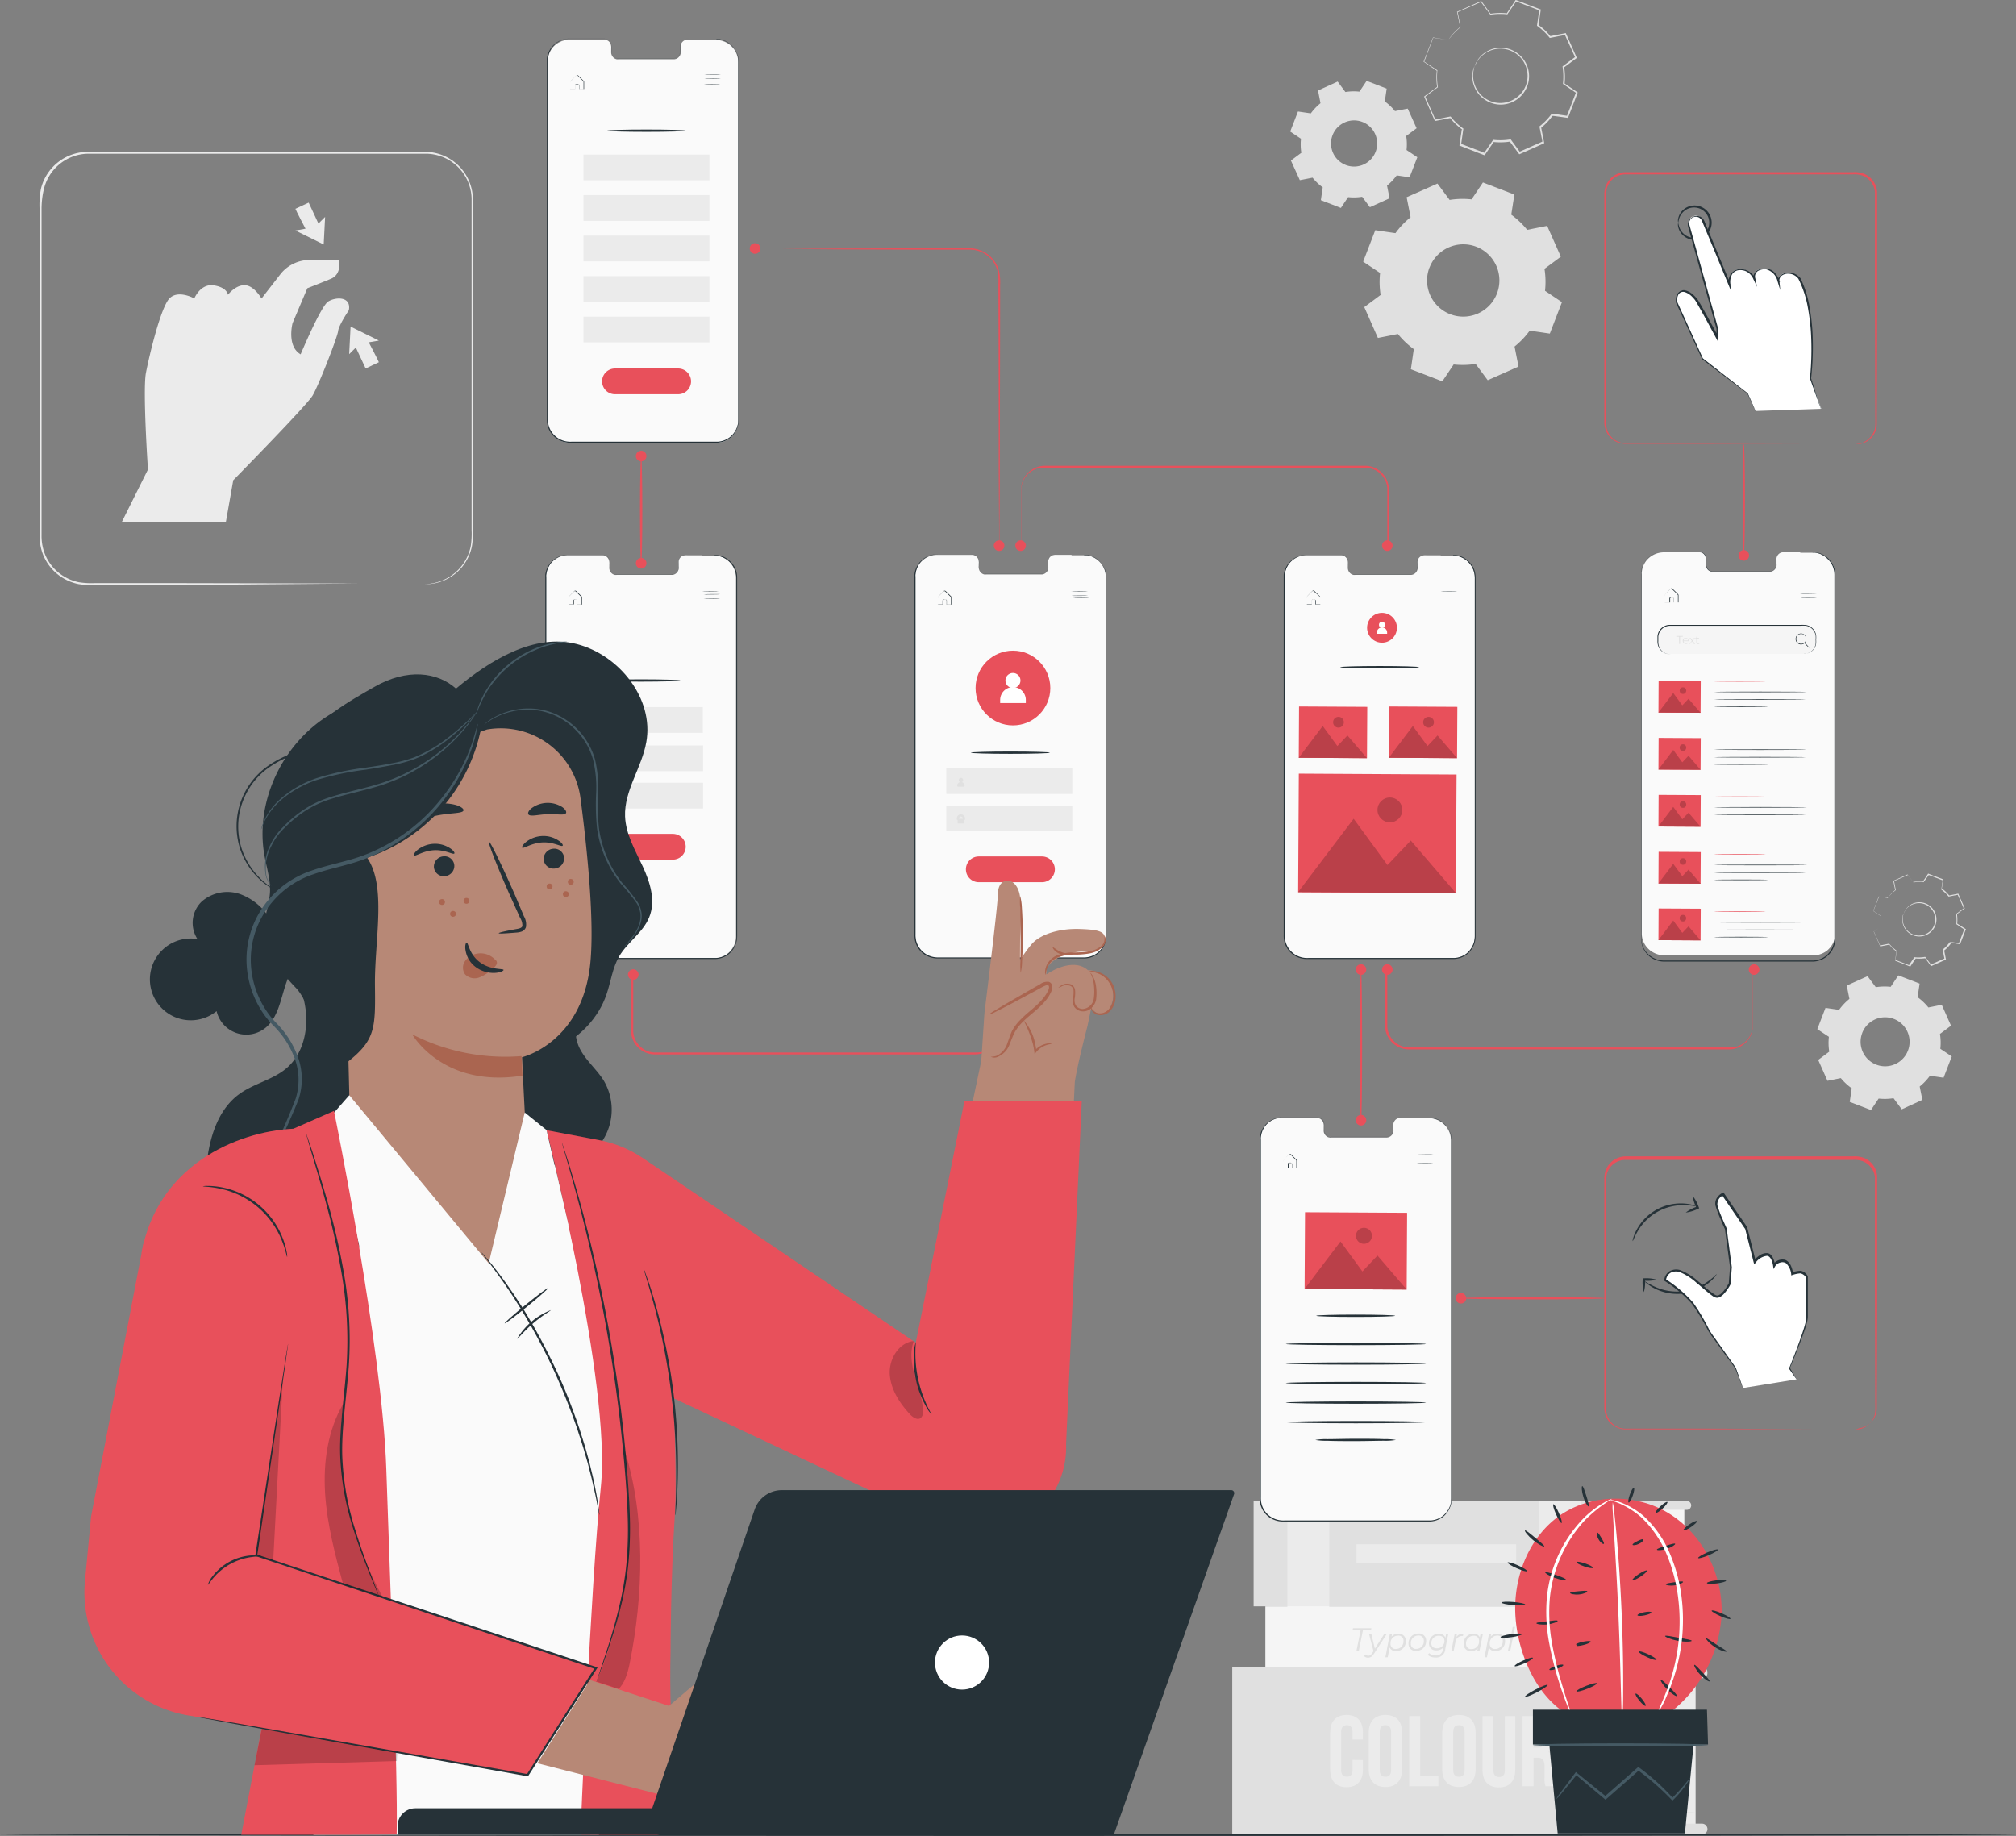 <svg xmlns="http://www.w3.org/2000/svg" viewBox="0 0 452.66 412.27"><rect x="0" y="0" width="452.66" height="412.27" fill="#808080" stroke="none"/><defs><style>.cls-1{fill:#f5f5f5;}.cls-2,.cls-6{fill:#e0e0e0;}.cls-3{fill:#ebebeb;}.cls-4{fill:#fafafa;}.cls-5{fill:none;}.cls-6{fill-rule:evenodd;}.cls-7{fill:#263238;}.cls-8{fill:#e8505b;}.cls-9{fill:#fff;}.cls-10{fill:#455a64;}.cls-11{opacity:0.2;}.cls-12{fill:#b78876;}.cls-13{fill:#aa6550;}</style></defs><title>UI SVG</title><g id="Background_Complete" data-name="Background Complete"><rect class="cls-1" x="360.56" y="338.43" width="17.63" height="20.96"/><rect class="cls-2" x="281.48" y="337.06" width="79.68" height="23.65"/><path class="cls-2" d="M402.39,385.94H382.7v-2h19.7a1,1,0,0,1,1,1h0A1,1,0,0,1,402.39,385.94Z" transform="translate(-23.67 -46.9)"/><path class="cls-2" d="M402.39,407.6H382.7v-2h19.7a1,1,0,0,1,1,1h0A1,1,0,0,1,402.39,407.6Z" transform="translate(-23.67 -46.9)"/><rect class="cls-3" x="345.49" y="337.06" width="9.41" height="23.65"/><rect class="cls-3" x="289.06" y="337.32" width="9.41" height="23.65"/><ellipse class="cls-2" cx="369.67" cy="341.89" rx="8.52" ry="0.1"/><ellipse class="cls-2" cx="369.67" cy="345.04" rx="8.52" ry="0.1"/><ellipse class="cls-2" cx="369.67" cy="348.91" rx="8.52" ry="0.1"/><ellipse class="cls-2" cx="369.67" cy="352.78" rx="8.52" ry="0.1"/><ellipse class="cls-2" cx="369.67" cy="356.65" rx="8.52" ry="0.1"/><rect class="cls-3" x="304.58" y="346.78" width="35.85" height="4.26"/><rect class="cls-4" x="360.11" y="361.17" width="17.9" height="12.77"/><rect class="cls-1" x="284.12" y="360.71" width="76.19" height="13.7"/><path class="cls-1" d="M383.42,408.53h19.24a.46.46,0,0,0,.46-.46h0a.46.46,0,0,0-.46-.46H383.42Z" transform="translate(-23.67 -46.9)"/><path class="cls-1" d="M359.76,373.48H379a.42.42,0,0,1,.42.42V374a.42.42,0,0,1-.42.42H359.76a0,0,0,0,1,0,0v-.93A0,0,0,0,1,359.76,373.48Z"/><ellipse class="cls-2" cx="369.16" cy="363.6" rx="8.85" ry="0.1"/><ellipse class="cls-2" cx="369.16" cy="366.01" rx="8.85" ry="0.1"/><ellipse class="cls-2" cx="369.16" cy="368.43" rx="8.85" ry="0.1"/><ellipse class="cls-2" cx="369.16" cy="370.84" rx="8.85" ry="0.1"/><rect class="cls-3" x="362.45" y="375.62" width="18.27" height="34.62"/><rect class="cls-2" x="276.68" y="374.4" width="85.77" height="37.54"/><path class="cls-2" d="M405.83,458.84h-22v-2.43h22a1.22,1.22,0,0,1,1.22,1.22h0A1.22,1.22,0,0,1,405.83,458.84Z" transform="translate(-23.67 -46.9)"/><path class="cls-2" d="M360.11,374.4h22.16a1.1,1.1,0,0,1,1.1,1.1v.23a1.1,1.1,0,0,1-1.1,1.1H360.11a0,0,0,0,1,0,0V374.4A0,0,0,0,1,360.11,374.4Z"/><ellipse class="cls-2" cx="371.59" cy="380.26" rx="9.14" ry="0.1"/><ellipse class="cls-2" cx="371.59" cy="384.7" rx="9.14" ry="0.1"/><ellipse class="cls-2" cx="371.59" cy="389.14" rx="9.14" ry="0.1"/><ellipse class="cls-2" cx="371.59" cy="393.59" rx="9.14" ry="0.1"/><ellipse class="cls-2" cx="371.59" cy="398.03" rx="9.14" ry="0.1"/><ellipse class="cls-2" cx="371.59" cy="402.47" rx="9.14" ry="0.1"/><ellipse class="cls-2" cx="371.59" cy="406.91" rx="9.14" ry="0.1"/><path class="cls-3" d="M329.7,442.13v2.09c0,2.52-1.26,4-3.68,4s-3.68-1.44-3.68-4V436c0-2.52,1.26-4,3.68-4s3.68,1.44,3.68,4v1.53h-2.34v-1.68c0-1.12-.49-1.55-1.28-1.55s-1.28.43-1.28,1.55v8.49c0,1.12.49,1.53,1.28,1.53s1.28-.4,1.28-1.53v-2.25Z" transform="translate(-23.67 -46.9)"/><path class="cls-3" d="M331,436c0-2.52,1.33-4,3.75-4s3.75,1.44,3.75,4v8.18c0,2.52-1.33,4-3.75,4s-3.75-1.44-3.75-4Zm2.47,8.33c0,1.12.49,1.55,1.28,1.55s1.28-.43,1.28-1.55v-8.49c0-1.12-.49-1.55-1.28-1.55s-1.28.43-1.28,1.55Z" transform="translate(-23.67 -46.9)"/><path class="cls-3" d="M340.09,432.27h2.47v13.48h4.07V448h-6.54Z" transform="translate(-23.67 -46.9)"/><path class="cls-3" d="M347.5,436c0-2.52,1.33-4,3.75-4s3.75,1.44,3.75,4v8.18c0,2.52-1.33,4-3.75,4s-3.75-1.44-3.75-4Zm2.47,8.33c0,1.12.49,1.55,1.28,1.55s1.28-.43,1.28-1.55v-8.49c0-1.12-.49-1.55-1.28-1.55s-1.28.43-1.28,1.55Z" transform="translate(-23.67 -46.9)"/><path class="cls-3" d="M359,432.27v12.13c0,1.12.49,1.53,1.28,1.53s1.28-.4,1.28-1.53V432.27h2.34v12c0,2.52-1.26,4-3.68,4s-3.68-1.44-3.68-4v-12Z" transform="translate(-23.67 -46.9)"/><path class="cls-3" d="M370.7,448a4.83,4.83,0,0,1-.22-1.93v-2.47c0-1.46-.49-2-1.62-2H368V448h-2.47V432.27h3.73c2.56,0,3.66,1.19,3.66,3.62v1.24c0,1.62-.52,2.67-1.62,3.19,1.24.52,1.64,1.71,1.64,3.35v2.43a4.63,4.63,0,0,0,.27,1.91ZM368,434.51v4.83h1c.92,0,1.48-.4,1.48-1.66v-1.55c0-1.12-.38-1.62-1.26-1.62Z" transform="translate(-23.67 -46.9)"/><path class="cls-2" d="M329.17,413h-1.8l.09-.47h4.14l-.1.47H329.7l-.93,4.64h-.53Z" transform="translate(-23.67 -46.9)"/><path class="cls-2" d="M335.06,413.8l-2.8,4.33c-.47.73-.83,1-1.39,1a1.24,1.24,0,0,1-.91-.34l.28-.38a.9.9,0,0,0,.68.28c.33,0,.58-.15.88-.62l.27-.41-1-3.82h.52l.79,3.27,2.09-3.27Z" transform="translate(-23.67 -46.9)"/><path class="cls-2" d="M339.33,415.39a2.16,2.16,0,0,1-2.17,2.28,1.44,1.44,0,0,1-1.46-.84l-.44,2.22h-.52l1-5.25h.5l-.12.61a1.94,1.94,0,0,1,1.5-.64A1.55,1.55,0,0,1,339.33,415.39Zm-.52,0a1.12,1.12,0,0,0-1.26-1.2,1.67,1.67,0,0,0-1.66,1.8,1.12,1.12,0,0,0,1.26,1.19A1.67,1.67,0,0,0,338.8,415.42Z" transform="translate(-23.67 -46.9)"/><path class="cls-2" d="M339.93,416a2.18,2.18,0,0,1,2.22-2.28,1.57,1.57,0,0,1,1.74,1.62,2.18,2.18,0,0,1-2.22,2.28A1.58,1.58,0,0,1,339.93,416Zm3.44-.63a1.12,1.12,0,0,0-1.26-1.2,1.68,1.68,0,0,0-1.66,1.8,1.12,1.12,0,0,0,1.26,1.19A1.68,1.68,0,0,0,343.37,415.42Z" transform="translate(-23.67 -46.9)"/><path class="cls-2" d="M348.86,413.8l-.67,3.37a2,2,0,0,1-2.23,1.92,2.43,2.43,0,0,1-1.71-.58l.31-.39a2,2,0,0,0,1.44.51,1.5,1.5,0,0,0,1.66-1.37l.09-.42a2,2,0,0,1-1.53.66,1.52,1.52,0,0,1-1.69-1.55,2.12,2.12,0,0,1,2.19-2.17,1.47,1.47,0,0,1,1.5.88l.16-.85Zm-.87,1.54c0-.7-.47-1.12-1.27-1.12a1.63,1.63,0,0,0-1.67,1.69c0,.7.47,1.12,1.27,1.12A1.63,1.63,0,0,0,348,415.34Z" transform="translate(-23.67 -46.9)"/><path class="cls-2" d="M352.24,413.77l-.09.5H352a1.52,1.52,0,0,0-1.55,1.42l-.39,1.95h-.52l.76-3.84h.5l-.13.7A1.73,1.73,0,0,1,352.24,413.77Z" transform="translate(-23.67 -46.9)"/><path class="cls-2" d="M356.63,413.8l-.77,3.84h-.5l.12-.61a2,2,0,0,1-1.5.64,1.55,1.55,0,0,1-1.67-1.63,2.16,2.16,0,0,1,2.17-2.28,1.44,1.44,0,0,1,1.46.83l.16-.8Zm-.86,1.62a1.12,1.12,0,0,0-1.26-1.2,1.68,1.68,0,0,0-1.66,1.8,1.12,1.12,0,0,0,1.26,1.19A1.68,1.68,0,0,0,355.77,415.42Z" transform="translate(-23.67 -46.9)"/><path class="cls-2" d="M361.61,415.39a2.16,2.16,0,0,1-2.17,2.28,1.44,1.44,0,0,1-1.46-.84l-.44,2.22H357l1-5.25h.5l-.12.61a1.94,1.94,0,0,1,1.5-.64A1.55,1.55,0,0,1,361.61,415.39Zm-.52,0a1.12,1.12,0,0,0-1.26-1.2,1.67,1.67,0,0,0-1.66,1.8,1.12,1.12,0,0,0,1.26,1.19A1.67,1.67,0,0,0,361.09,415.42Z" transform="translate(-23.67 -46.9)"/><path class="cls-2" d="M366.26,415a2.33,2.33,0,0,1,0,.44l-.44,2.18h-.52l.44-2.19a2.07,2.07,0,0,0,0-.35c0-.55-.33-.86-1-.86a1.49,1.49,0,0,0-1.56,1.34l-.41,2.06h-.52l1.08-5.41h.52l-.43,2.15a1.87,1.87,0,0,1,1.47-.6A1.2,1.2,0,0,1,366.26,415Z" transform="translate(-23.67 -46.9)"/><path class="cls-2" d="M371.11,413.8l-2.8,4.33c-.47.73-.83,1-1.39,1a1.24,1.24,0,0,1-.91-.34l.28-.38a.9.9,0,0,0,.68.28c.33,0,.58-.15.88-.62l.27-.41-1-3.82h.52l.79,3.27,2.09-3.27Z" transform="translate(-23.67 -46.9)"/><path class="cls-3" d="M102,116.57s-2.26,3.32-2.41,4.68-4.38,12.22-5.74,14.49-17.81,19-17.81,19l-1.66,9.41H51l5.89-11.82s-1.21-17.78-.45-21.72,3.32-14.68,5.28-16.7,5.58,0,5.58,0,1.36-3.39,4.38-2.93,3.17,2.11,3.17,2.11,1.66-2.2,3.77-2.15,3.77,3,3.77,3l4.23-5.45a8.3,8.3,0,0,1,3-2.4h0a8.3,8.3,0,0,1,3.58-.81h6.57s.75,3.17-1.81,4.23-5.28,2.11-5.28,2.11l-3.32,7.85s-1.36,5.16,1.81,7c0,0,4.53-10.81,6.19-11.86S102.6,113.4,102,116.57Z" transform="translate(-23.67 -46.9)"/><path class="cls-3" d="M108.74,128.24c-.08-.31-2.27-4.47-2.27-4.47l2.27-.39-6.35-3.14-.32,6.19,1.5-1.49,2.2,4.7Z" transform="translate(-23.67 -46.9)"/><path class="cls-3" d="M90,93.79c.08.31,2.27,4.47,2.27,4.47L90,98.66l6.35,3.14.32-6.19-1.5,1.49-2.19-4.7Z" transform="translate(-23.67 -46.9)"/><path class="cls-3" d="M119,178.09,120,178c.31,0,.7-.11,1.16-.18a11.8,11.8,0,0,0,1.55-.46,10.54,10.54,0,0,0,6.65-7.77,18.22,18.22,0,0,0,.2-3.66q0-1.95,0-4.08,0-4.26,0-9.25c0-6.64,0-14.19,0-22.54s0-17.5,0-27.32q0-3.68,0-7.49c0-1.26,0-2.56,0-3.83a10.34,10.34,0,0,0-10-10c-1.35,0-2.73,0-4.11,0l-71.86,0a10.35,10.35,0,0,0-10.08,8A19.22,19.22,0,0,0,33,94q0,9.31,0,18.33c0,12,0,23.61,0,34.66q0,8.28,0,16.14,0,2,0,3.9a11.34,11.34,0,0,0,.54,3.71,10.34,10.34,0,0,0,4.49,5.6,10.57,10.57,0,0,0,3.31,1.3,17.74,17.74,0,0,0,3.53.21h7l13.11,0,39.56.08,10.76,0,2.8,0,1,0-1,0-2.8,0-10.76,0L65,178.27l-13.11,0h-7a18.11,18.11,0,0,1-3.62-.21,11,11,0,0,1-3.45-1.35,10.78,10.78,0,0,1-4.69-5.83,11.8,11.8,0,0,1-.57-3.85v-3.9q0-7.85,0-16.14c0-11,0-22.64,0-34.66q0-9,0-18.33a19.67,19.67,0,0,1,.3-4.71A10.87,10.87,0,0,1,43.4,81l71.86,0c1.38,0,2.75,0,4.12,0a10.79,10.79,0,0,1,10.47,10.41c0,1.31,0,2.57,0,3.84q0,3.81,0,7.49c0,9.82,0,19,0,27.32s0,15.91,0,22.54q0,5,0,9.25,0,2.13,0,4.08a18.34,18.34,0,0,1-.23,3.7,10.63,10.63,0,0,1-6.81,7.83,11.52,11.52,0,0,1-1.57.44c-.46.06-.85.14-1.17.15Z" transform="translate(-23.67 -46.9)"/><path class="cls-5" d="M348.92,55.81a14.27,14.27,0,0,1,2.61-2.75l-.68-3.45,5.32-2.36,2.1,2.82a14.25,14.25,0,0,1,3.79-.1l2-2.92,5.43,2.09-.51,3.48a14.22,14.22,0,0,1,2.75,2.62l3.45-.68,2.36,5.32L374.68,62a14.26,14.26,0,0,1,.09,3.79l2.92,2-2.09,5.43-3.48-.51a14.23,14.23,0,0,1-2.62,2.75l.68,3.45-5.32,2.36-2.1-2.82a14.28,14.28,0,0,1-3.79.1l-2,2.92-5.43-2.09.51-3.48a14.21,14.21,0,0,1-2.75-2.62l-3.45.68-2.36-5.32,2.82-2.1a14.25,14.25,0,0,1-.1-3.79l-2.92-2,2.09-5.43,3.48.51Zm5.87,5.93a6.24,6.24,0,1,0,8.07-3.58A6.24,6.24,0,0,0,354.8,61.74Z" transform="translate(-23.67 -46.9)"/><path class="cls-2" d="M354.8,61.74a4.71,4.71,0,0,1,.67-1.39,6.21,6.21,0,0,1,3.37-2.47,6.29,6.29,0,0,1,2.93-.17,6.39,6.39,0,0,1,3,1.45,6.4,6.4,0,0,1,2,3.15,6.37,6.37,0,0,1-2.73,7.08,6.39,6.39,0,0,1-3.58,1,6.39,6.39,0,0,1-3.23-1,6.29,6.29,0,0,1-2.06-2.09,6.21,6.21,0,0,1-.84-4.1,4.71,4.71,0,0,1,.44-1.48s-.19.52-.3,1.5a6.22,6.22,0,0,0,.92,3.95,6.1,6.1,0,0,0,5.08,2.86,6.1,6.1,0,0,0,3.39-1,6,6,0,0,0,2.58-6.69,6.1,6.1,0,0,0-1.86-3,6.1,6.1,0,0,0-5.69-1.28,6.22,6.22,0,0,0-3.33,2.31C355,61.23,354.84,61.76,354.8,61.74Z" transform="translate(-23.67 -46.9)"/><path class="cls-2" d="M348.92,55.81l-.22,0-.66-.08-2.61-.35.06,0-2.06,5.44,0-.11,2.93,1.94.05,0v.06a14.23,14.23,0,0,0,.11,3.76v.07l-.06,0-2.81,2.11,0-.15L346,73.84l-.16-.08,3.45-.69.09,0,.06.07a14.14,14.14,0,0,0,2.72,2.58l.08.05v.09l-.5,3.48-.1-.17,5.43,2.09-.2.06,2-2.92.06-.09h.1a14.19,14.19,0,0,0,3.75-.1l.1,0,.06.08L365,81.1,364.8,81l5.32-2.36-.1.2-.68-3.45,0-.11.08-.07A14.1,14.1,0,0,0,372,72.55h0l.17-.07h.11l.11,0,.22,0,.44.06.87.13,1.73.25-.19.11,2.09-5.43.07.21-2.92-2-.09-.06v-.11a14.09,14.09,0,0,0-.09-3.74l0-.1.08-.06,2.82-2.1-.05.21L375,54.64l.18.09-3.45.68-.1,0-.06-.08a14.11,14.11,0,0,0-2.71-2.59l-.08-.06v-.09l.51-3.48.09.16L364,47.19l.16-.05-2,2.91,0,.06h-.08a14.19,14.19,0,0,0-3.76.08h-.07l0-.06-2.09-2.83.13,0-5.33,2.34,0-.09.66,3.45v0l0,0a14.77,14.77,0,0,0-2.05,2l-.45.54-.15.18.13-.2c.09-.13.23-.32.43-.56a13.79,13.79,0,0,1,2-2l0,.06-.7-3.44v-.06l.06,0,5.31-2.38.08,0,.05.07L358.37,50l-.11,0a14.38,14.38,0,0,1,3.82-.11l-.12.06L363.91,47l.06-.09.1,0L369.51,49l.11,0,0,.12-.5,3.48-.06-.15a14.4,14.4,0,0,1,2.78,2.64l-.16-.06,3.45-.68.13,0,.05.12,2.36,5.31.06.12-.11.08-2.82,2.1.07-.17a14.41,14.41,0,0,1,.1,3.84l-.08-.16,2.92,2,.12.08-.05.13-2.09,5.43-.05.13-.14,0-1.73-.25L373,73l-.44-.06-.22,0-.11,0h-.11l.17-.07h0a14.44,14.44,0,0,1-2.65,2.78l.06-.17.68,3.45,0,.14-.13.06-5.32,2.36-.13.06-.08-.11-2.1-2.82.17.07a14.51,14.51,0,0,1-3.84.09l.16-.07-2,2.92-.07.11-.12,0-5.43-2.1-.12,0,0-.13.51-3.48L352,76a14.41,14.41,0,0,1-2.77-2.65l.14.05-3.45.67-.11,0,0-.1-2.35-5.32,0-.09.08-.06,2.83-2.09,0,.11a14.39,14.39,0,0,1-.08-3.82l0,.1-2.91-2-.06,0,0-.07,2.12-5.42,0,0h0l2.58.41.67.11Z" transform="translate(-23.67 -46.9)"/><path class="cls-5" d="M447.61,248.42a8.58,8.58,0,0,1,1.57-1.65l-.41-2.07,3.2-1.42,1.26,1.7a8.57,8.57,0,0,1,2.28-.06l1.18-1.76,3.26,1.26-.31,2.09a8.55,8.55,0,0,1,1.65,1.57l2.07-.41,1.42,3.2-1.7,1.26a8.57,8.57,0,0,1,.06,2.28l1.76,1.18-1.26,3.26-2.09-.31a8.56,8.56,0,0,1-1.57,1.65l.41,2.07-3.2,1.42-1.26-1.7a8.59,8.59,0,0,1-2.28.06l-1.18,1.76-3.26-1.26.31-2.09a8.55,8.55,0,0,1-1.65-1.57l-2.07.41-1.42-3.2,1.7-1.26a8.57,8.57,0,0,1-.06-2.28l-1.76-1.18,1.26-3.26,2.09.31Zm3.53,3.57a3.75,3.75,0,1,0,4.85-2.15A3.75,3.75,0,0,0,451.15,252Z" transform="translate(-23.67 -46.9)"/><path class="cls-2" d="M451.15,252a2.83,2.83,0,0,1,.4-.84,3.73,3.73,0,0,1,2-1.49,3.78,3.78,0,0,1,1.76-.1,3.84,3.84,0,0,1,1.83.87,3.85,3.85,0,0,1,1.19,1.89,3.83,3.83,0,0,1-1.64,4.26,3.85,3.85,0,0,1-2.16.6,3.84,3.84,0,0,1-1.94-.58,3.78,3.78,0,0,1-1.24-1.26,3.74,3.74,0,0,1-.51-2.46,2.84,2.84,0,0,1,.26-.89s-.11.31-.18.9a3.74,3.74,0,0,0,.55,2.37,3.67,3.67,0,0,0,3.05,1.72,3.67,3.67,0,0,0,2-.58,3.64,3.64,0,0,0,1.55-4,3.67,3.67,0,0,0-1.12-1.8,3.67,3.67,0,0,0-3.42-.77,3.74,3.74,0,0,0-2,1.39C451.27,251.67,451.17,252,451.15,252Z" transform="translate(-23.67 -46.9)"/><path class="cls-2" d="M447.61,248.42h-.13l-.4,0-1.57-.21,0,0-1.24,3.27,0-.06,1.76,1.17,0,0v0a8.56,8.56,0,0,0,.06,2.26v0l0,0-1.69,1.27,0-.09,1.43,3.19-.09,0,2.07-.41h.05l0,0a8.5,8.5,0,0,0,1.64,1.55l0,0v.06l-.3,2.09-.06-.1,3.27,1.25-.12,0,1.18-1.76,0-.05h.06a8.53,8.53,0,0,0,2.25-.06H456l0,.05,1.26,1.69-.13,0,3.2-1.42-.06.12-.41-2.07v-.06l.05,0a8.48,8.48,0,0,0,1.55-1.63h0l.1,0h.13l.13,0,.26,0,.52.08,1,.15-.12.07,1.26-3.26,0,.13-1.75-1.18-.05,0v-.06a8.48,8.48,0,0,0-.06-2.25v-.06l.05,0,1.7-1.26,0,.12-1.42-3.2.11.06-2.07.41h-.06l0,0a8.48,8.48,0,0,0-1.63-1.56l0,0v-.06l.31-2.09.06.1-3.26-1.26.1,0L455.58,245l0,0h0a8.54,8.54,0,0,0-2.26.05h0l0,0-1.26-1.7.08,0-3.2,1.4,0-.05.4,2.08v0h0A8.89,8.89,0,0,0,448,248l-.27.33-.09.11.08-.12c.05-.08.14-.19.26-.34a8.28,8.28,0,0,1,1.22-1.22v0l-.42-2.07v0l0,0,3.19-1.43,0,0,0,0,1.27,1.69-.07,0a8.65,8.65,0,0,1,2.3-.06l-.07,0,1.17-1.76,0-.05.06,0,3.27,1.25.07,0v.07l-.3,2.09,0-.09a8.66,8.66,0,0,1,1.67,1.59l-.09,0,2.07-.41.08,0,0,.07,1.42,3.2,0,.07-.07,0-1.69,1.26,0-.1a8.67,8.67,0,0,1,.06,2.31l0-.1L465,255.5l.07,0,0,.08-1.26,3.26,0,.08h-.09l-1-.15-.52-.08-.26,0-.13,0h-.13l.1,0h0a8.68,8.68,0,0,1-1.59,1.67l0-.1.41,2.07,0,.08-.08,0-3.2,1.42-.08,0-.05-.07-1.26-1.7.1,0a8.72,8.72,0,0,1-2.31.06l.1,0-1.18,1.75,0,.07-.07,0-3.26-1.26-.07,0v-.08l.31-2.09,0,.09a8.67,8.67,0,0,1-1.67-1.59l.09,0-2.08.41h-.07l0-.06-1.41-3.2,0-.06,0,0,1.7-1.26,0,.07a8.66,8.66,0,0,1-.05-2.3l0,.06-1.75-1.18,0,0,0,0,1.28-3.26v0h0l1.55.24.4.07Z" transform="translate(-23.67 -46.9)"/><path class="cls-6" d="M318,72.36a11.84,11.84,0,0,1,2.17-2.28l-.56-2.86,4.41-2,1.74,2.34a11.82,11.82,0,0,1,3.15-.08l1.62-2.42,4.5,1.74-.42,2.88a11.8,11.8,0,0,1,2.28,2.17l2.86-.56,2,4.41-2.34,1.74a11.83,11.83,0,0,1,.08,3.15l2.42,1.62-1.74,4.5-2.89-.42a11.8,11.8,0,0,1-2.17,2.28l.56,2.86-4.41,2-1.74-2.34a11.86,11.86,0,0,1-3.15.08l-1.62,2.42-4.5-1.74.42-2.88a11.8,11.8,0,0,1-2.28-2.17l-2.86.56-2-4.41,2.34-1.74a11.82,11.82,0,0,1-.08-3.15l-2.42-1.62,1.74-4.5,2.89.42Zm4.87,4.92a5.18,5.18,0,1,0,6.69-3A5.18,5.18,0,0,0,322.87,77.28Z" transform="translate(-23.67 -46.9)"/><path class="cls-6" d="M337,99.25a18.57,18.57,0,0,1,3.4-3.57l-.89-4.49,6.92-3.07,2.73,3.67a18.54,18.54,0,0,1,4.93-.12l2.55-3.8,7.06,2.72L363,95.11a18.51,18.51,0,0,1,3.57,3.4l4.49-.89,3.07,6.92-3.67,2.73a18.55,18.55,0,0,1,.12,4.93l3.8,2.55-2.72,7.06-4.52-.66a18.51,18.51,0,0,1-3.4,3.57l.89,4.49-6.92,3.07L355,128.62a18.58,18.58,0,0,1-4.93.12l-2.55,3.8-7.06-2.72.66-4.52a18.5,18.5,0,0,1-3.57-3.4l-4.49.89L330,115.86l3.67-2.73a18.55,18.55,0,0,1-.12-4.93l-3.8-2.55,2.72-7.06,4.52.66Zm7.64,7.71a8.12,8.12,0,1,0,10.49-4.66A8.12,8.12,0,0,0,344.64,107Z" transform="translate(-23.67 -46.9)"/><path class="cls-6" d="M436.63,273.63a12.58,12.58,0,0,1,2.3-2.42l-.6-3L443,266.1l1.85,2.48a12.56,12.56,0,0,1,3.34-.08l1.72-2.57,4.78,1.84-.45,3.06a12.54,12.54,0,0,1,2.42,2.3l3-.6,2.08,4.69-2.48,1.85a12.56,12.56,0,0,1,.08,3.34l2.57,1.72-1.84,4.78-3.06-.45a12.54,12.54,0,0,1-2.3,2.42l.6,3L450.68,296l-1.85-2.49a12.59,12.59,0,0,1-3.34.08l-1.72,2.57L439,294.34l.45-3.06A12.53,12.53,0,0,1,437,289l-3,.6-2.08-4.69,2.48-1.85a12.56,12.56,0,0,1-.08-3.34L431.72,278l1.84-4.78,3.06.45Zm5.18,5.23a5.5,5.5,0,1,0,7.11-3.15A5.5,5.5,0,0,0,441.8,278.86Z" transform="translate(-23.67 -46.9)"/></g><g id="Floor"><path class="cls-7" d="M476.33,458.91c0,.14-101.34.26-226.32.26S23.67,459,23.67,458.91,125,458.65,250,458.65,476.33,458.76,476.33,458.91Z" transform="translate(-23.67 -46.9)"/></g><g id="Plant"><path class="cls-8" d="M375.82,432c-7.57-4.39-11.61-14.59-11.92-22.94s3.18-17.06,10-21.85c7.21-5,17.49-5,24.9-.21s11.75,13.71,11.42,22.5A29.84,29.84,0,0,1,398,431.95" transform="translate(-23.67 -46.9)"/><path class="cls-9" d="M387.89,432.84a9.94,9.94,0,0,1-.14-1.91l-.15-5.21c-.11-4.4-.29-10.47-.58-17.17s-.66-12.77-.93-17.16l-.31-5.2a9.94,9.94,0,0,1,0-1.92,9.93,9.93,0,0,1,.3,1.89c.15,1.22.33,3,.54,5.19.4,4.38.84,10.45,1.14,17.17s.39,12.8.37,17.2c0,2.2,0,4-.08,5.21A9.91,9.91,0,0,1,387.89,432.84Z" transform="translate(-23.67 -46.9)"/><ellipse class="cls-7" cx="363.47" cy="406.98" rx="0.35" ry="2.67" transform="translate(-95.54 689.06) rotate(-85.31)"/><ellipse class="cls-7" cx="364.37" cy="398.74" rx="0.35" ry="2.39" transform="translate(-171.53 523.24) rotate(-66.08)"/><path class="cls-7" d="M370.41,394.15c-.1.16-1.27-.39-2.49-1.4s-2-2.05-1.84-2.18,1.11.66,2.29,1.64S370.52,394,370.41,394.15Z" transform="translate(-23.67 -46.9)"/><ellipse class="cls-7" cx="373.36" cy="386.8" rx="0.35" ry="2.3" transform="translate(-148.14 137) rotate(-23.84)"/><path class="cls-7" d="M380.37,385.18c-.17.08-.78-.85-1.18-2.14s-.44-2.4-.25-2.43.53,1,.92,2.22S380.55,385.09,380.37,385.18Z" transform="translate(-23.67 -46.9)"/><ellipse class="cls-7" cx="389.94" cy="382.64" rx="1.76" ry="0.35" transform="translate(-124.33 576.1) rotate(-70.56)"/><ellipse class="cls-7" cx="396.73" cy="385.43" rx="1.8" ry="0.35" transform="translate(-179.9 325.06) rotate(-42.78)"/><ellipse class="cls-7" cx="403.17" cy="389.52" rx="1.83" ry="0.35" transform="translate(-172.76 246.28) rotate(-34.12)"/><ellipse class="cls-7" cx="407.17" cy="395.82" rx="2.41" ry="0.35" transform="translate(-146.31 144.58) rotate(-23.1)"/><ellipse class="cls-7" cx="409.09" cy="402.1" rx="2.17" ry="0.35" transform="translate(-70 6.45) rotate(-7.06)"/><ellipse class="cls-7" cx="410.1" cy="409.49" rx="0.35" ry="2.3" transform="translate(-152.62 575.4) rotate(-66.5)"/><path class="cls-7" d="M411.36,417.75c-.06.18-1.33-.12-2.66-1s-2.12-1.91-2-2,1.11.63,2.37,1.45S411.43,417.57,411.36,417.75Z" transform="translate(-23.67 -46.9)"/><path class="cls-7" d="M407.53,424.45c-.12.15-1.13-.44-2.1-1.49s-1.49-2.1-1.33-2.21.92.72,1.85,1.72S407.65,424.29,407.53,424.45Z" transform="translate(-23.67 -46.9)"/><ellipse class="cls-7" cx="368.64" cy="426.56" rx="2.86" ry="0.35" transform="translate(-178.99 171.54) rotate(-27.5)"/><ellipse class="cls-7" cx="365.8" cy="420.11" rx="2.25" ry="0.35" transform="translate(-164.5 141.64) rotate(-24.39)"/><ellipse class="cls-7" cx="363.02" cy="414.16" rx="2.42" ry="0.35" transform="translate(-78.25 8.2) rotate(-8.07)"/><path class="cls-7" d="M373.42,410.86c.06.18-1,.66-2.33.81s-2.47-.08-2.45-.27,1.08-.28,2.37-.43S373.36,410.67,373.42,410.86Z" transform="translate(-23.67 -46.9)"/><path class="cls-7" d="M380.07,404.24c.06.18-.76.6-1.86.7s-2-.14-2-.33.87-.28,1.89-.38S380,404.05,380.07,404.24Z" transform="translate(-23.67 -46.9)"/><ellipse class="cls-7" cx="379.49" cy="398.3" rx="0.35" ry="1.96" transform="translate(-144.6 579.95) rotate(-70.93)"/><path class="cls-7" d="M383.78,393.58c-.14.14-.74-.26-1.17-1s-.48-1.47-.29-1.52.52.51.91,1.17S383.92,393.44,383.78,393.58Z" transform="translate(-23.67 -46.9)"/><path class="cls-7" d="M380.84,415.53c0,.19-.72.54-1.71.78a6.52,6.52,0,0,1-1.43.21l-.14-.41c.26,0,.42,0,.45,0s-.07.2-.28.36l-.14-.41a6.52,6.52,0,0,1,1.37-.47C380,415.38,380.79,415.34,380.84,415.53Z" transform="translate(-23.67 -46.9)"/><ellipse class="cls-7" cx="379.91" cy="425.84" rx="2.48" ry="0.35" transform="translate(-153.1 121.57) rotate(-21.46)"/><ellipse class="cls-7" cx="373.13" cy="421.29" rx="1.65" ry="0.35" transform="translate(-139.49 95.76) rotate(-18.79)"/><path class="cls-7" d="M375.27,401.62c0,.19-1.18.08-2.48-.39s-2.26-1.09-2.17-1.26,1.14.14,2.41.59S375.32,401.43,375.27,401.62Z" transform="translate(-23.67 -46.9)"/><ellipse class="cls-7" cx="391.84" cy="400.61" rx="1.94" ry="0.35" transform="translate(-179.49 235) rotate(-33.4)"/><ellipse class="cls-7" cx="392.88" cy="409.31" rx="1.6" ry="0.35" transform="translate(-98.66 41.5) rotate(-11.73)"/><ellipse class="cls-7" cx="393.59" cy="418.67" rx="0.35" ry="2.21" transform="translate(-175.38 552.99) rotate(-65.15)"/><ellipse class="cls-7" cx="392.04" cy="428.56" rx="0.35" ry="1.77" transform="translate(-206.59 299.36) rotate(-39.4)"/><path class="cls-7" d="M392.66,392.59c.12.15-.29.67-1,1s-1.37.38-1.42.19.47-.5,1.1-.82S392.54,392.44,392.66,392.59Z" transform="translate(-23.67 -46.9)"/><path class="cls-7" d="M401.57,402.11c.06.18-.76.63-1.89.79s-2-.05-2-.24.88-.31,1.93-.46S401.51,401.92,401.57,402.11Z" transform="translate(-23.67 -46.9)"/><path class="cls-7" d="M399.8,393.57c.09.17-.73.76-1.9,1.13s-2.17.37-2.2.18.88-.5,2-.86S399.71,393.39,399.8,393.57Z" transform="translate(-23.67 -46.9)"/><path class="cls-7" d="M403.52,415.35c0,.19-1.4.31-3.09,0s-3-.91-2.89-1.09,1.39.1,3,.39S403.52,415.15,403.52,415.35Z" transform="translate(-23.67 -46.9)"/><path class="cls-7" d="M400.21,427.76c-.12.15-1.15-.45-2.18-1.49s-1.63-2.07-1.48-2.18,1,.68,2,1.68S400.33,427.61,400.21,427.76Z" transform="translate(-23.67 -46.9)"/><path class="cls-9" d="M385.65,383.47a32.12,32.12,0,0,0-6.22,4.91,30.33,30.33,0,0,0-7.74,17.11,38.42,38.42,0,0,0,.47,10.48,80,80,0,0,0,2,8.41c.68,2.37,1.31,4.27,1.72,5.58a13.18,13.18,0,0,1,.6,2.06,11.84,11.84,0,0,1-.86-2c-.5-1.29-1.2-3.17-1.94-5.53a71,71,0,0,1-2.13-8.45,37.61,37.61,0,0,1-.53-10.68A29.83,29.83,0,0,1,379.07,388a22.21,22.21,0,0,1,4.64-3.62,13.89,13.89,0,0,1,1.42-.74A1.67,1.67,0,0,1,385.65,383.47Z" transform="translate(-23.67 -46.9)"/><path class="cls-9" d="M395.32,432.49a77.92,77.92,0,0,0,3.19-7.61,43.1,43.1,0,0,0,1.91-19.58,36.84,36.84,0,0,0-3-10.44,24.64,24.64,0,0,0-5.15-7.17,18.74,18.74,0,0,0-5-3.19c-1.31-.55-2.1-.67-2.09-.73a1.71,1.71,0,0,1,.58,0,10.62,10.62,0,0,1,1.61.43,17.44,17.44,0,0,1,5.28,3.07,24.26,24.26,0,0,1,5.41,7.26,36.26,36.26,0,0,1,3.13,10.62A41.63,41.63,0,0,1,399,425c-.4,1.22-.92,2.27-1.3,3.22s-.83,1.71-1.18,2.34A13.36,13.36,0,0,1,395.32,432.49Z" transform="translate(-23.67 -46.9)"/><polygon class="cls-7" points="344.19 383.92 383.27 383.92 383.51 391.74 344.19 391.74 344.19 383.92"/><polygon class="cls-7" points="347.51 387.83 349.75 411.7 378.32 411.7 380.62 388.09 347.51 387.83"/><ellipse class="cls-10" cx="363.85" cy="391.83" rx="19.65" ry="0.35"/><path class="cls-10" d="M403.2,446a5.9,5.9,0,0,1-.84,1.49,21.61,21.61,0,0,1-3,3.58l-.18.17-.18-.19a56.28,56.28,0,0,0-7.66-6.7l.43,0-3.4,3-4,3.5-.22.19-.22-.19-6.53-5.49.38,0-3.38,4.12a9.62,9.62,0,0,1-1.33,1.45,9.62,9.62,0,0,1,1.09-1.63l3.19-4.26.16-.22.22.18,6.62,5.37h-.44l4-3.51,3.41-3,.21-.18.22.16a50,50,0,0,1,7.62,6.92H399A39.7,39.7,0,0,0,403.2,446Z" transform="translate(-23.67 -46.9)"/></g><g id="Screen"><path class="cls-4" d="M264.26,171.5H261a2.48,2.48,0,0,0-1,.11,1.54,1.54,0,0,0-.78.69,1.65,1.65,0,0,0-.18.52,3.39,3.39,0,0,0,0,.58v.6a2.83,2.83,0,0,1,0,.62,1.65,1.65,0,0,1-.73,1.05,1.54,1.54,0,0,1-.64.23c-.23,0-.46,0-.69,0H245.12a1.79,1.79,0,0,1-.47,0,1.57,1.57,0,0,1-.81-.5,1.68,1.68,0,0,1-.4-.89,3.71,3.71,0,0,1,0-.49v-.49a2.61,2.61,0,0,0-.1-1,1.57,1.57,0,0,0-.58-.76,1.52,1.52,0,0,0-.94-.26h-7.52a5,5,0,0,0-4,1.78,5,5,0,0,0-1,2.08c-.05.19-.07.39-.1.59s0,.33,0,.5v32.66c0,.44,0,.86,0,1.3,0,1.32,0,2.66,0,4v42.45a5.23,5.23,0,0,0,.2,1.58,5,5,0,0,0,1.94,2.67,5.16,5.16,0,0,0,3.19.88h29.64c1.05,0,2.11,0,3.15,0a5,5,0,0,0,2.82-1.09,5.31,5.31,0,0,0,1-1.13,5,5,0,0,0,.63-1.38,5.24,5.24,0,0,0,.19-1.5q0-.76,0-1.52,0-3,0-6c0-15.82,0-30.07,0-42s0-21.65,0-28.34q0-1.25,0-2.37a5.16,5.16,0,0,0-.37-2,5,5,0,0,0-.94-1.49,5,5,0,0,0-3-1.59,4,4,0,0,0-.51,0h-2.86Z" transform="translate(-23.67 -46.9)"/><path class="cls-4" d="M181.72,55.81h-3.26a2.48,2.48,0,0,0-1,.11,1.54,1.54,0,0,0-.78.69,1.65,1.65,0,0,0-.18.52,3.39,3.39,0,0,0,0,.58q0,.3,0,.6a2.83,2.83,0,0,1,0,.62,1.65,1.65,0,0,1-.73,1.05,1.53,1.53,0,0,1-.64.23c-.23,0-.46,0-.69,0H162.58a1.79,1.79,0,0,1-.47,0,1.57,1.57,0,0,1-.81-.5,1.67,1.67,0,0,1-.4-.89,3.71,3.71,0,0,1,0-.49q0-.24,0-.49a2.61,2.61,0,0,0-.1-1,1.57,1.57,0,0,0-.58-.76,1.52,1.52,0,0,0-.94-.26h-7.52a5,5,0,0,0-4,1.78,5,5,0,0,0-1,2.08c-.05.19-.07.39-.1.59s0,.33,0,.5V93.45c0,.44,0,.86,0,1.3,0,1.32,0,2.66,0,4V141.2a5.23,5.23,0,0,0,.2,1.58,5,5,0,0,0,1.94,2.67,5.16,5.16,0,0,0,3.19.88h29.64c1.05,0,2.11,0,3.15,0a5,5,0,0,0,2.82-1.09,5.31,5.31,0,0,0,1-1.13,4.94,4.94,0,0,0,.63-1.38,5.23,5.23,0,0,0,.19-1.5q0-.76,0-1.52,0-3,0-6c0-15.82,0-30.07,0-42s0-21.65,0-28.34q0-1.25,0-2.37a5.16,5.16,0,0,0-.37-2,5,5,0,0,0-.94-1.49,5,5,0,0,0-3-1.59,4,4,0,0,0-.51,0h-2.86Z" transform="translate(-23.67 -46.9)"/><path class="cls-4" d="M181.3,171.6H178a2.48,2.48,0,0,0-1,.11,1.54,1.54,0,0,0-.78.69,1.65,1.65,0,0,0-.18.52,3.38,3.38,0,0,0,0,.58v.6a2.83,2.83,0,0,1,0,.62,1.65,1.65,0,0,1-.73,1.05,1.54,1.54,0,0,1-.64.23c-.23,0-.46,0-.69,0H162.16a1.79,1.79,0,0,1-.47,0,1.57,1.57,0,0,1-.81-.5,1.67,1.67,0,0,1-.4-.89,3.71,3.71,0,0,1,0-.49q0-.24,0-.49a2.61,2.61,0,0,0-.1-1,1.57,1.57,0,0,0-.58-.76,1.52,1.52,0,0,0-.94-.26h-7.52a5,5,0,0,0-4,1.78,5,5,0,0,0-1,2.09c-.05.19-.07.39-.1.59s0,.33,0,.5v32.66c0,.44,0,.86,0,1.3,0,1.32,0,2.66,0,4V257a5.23,5.23,0,0,0,.2,1.58,5,5,0,0,0,1.94,2.67,5.16,5.16,0,0,0,3.19.88h29.64c1.05,0,2.11,0,3.15,0A5,5,0,0,0,187.1,261a5.3,5.3,0,0,0,1-1.13,4.94,4.94,0,0,0,.63-1.38,5.24,5.24,0,0,0,.19-1.5v-1.52q0-3,0-6c0-15.82,0-30.07,0-42s0-21.65,0-28.34q0-1.25,0-2.37a5.16,5.16,0,0,0-.37-2,5,5,0,0,0-.94-1.49,5,5,0,0,0-3-1.59,4,4,0,0,0-.51,0H181.3Z" transform="translate(-23.67 -46.9)"/><rect class="cls-3" x="129.53" y="158.78" width="28.28" height="5.78"/><path class="cls-7" d="M184.09,171.56h.17a3.74,3.74,0,0,1,.51,0,4.73,4.73,0,0,1,1.88.65,4.82,4.82,0,0,1,1.15.93,5,5,0,0,1,1,1.5,5.2,5.2,0,0,1,.38,2q0,1.11,0,2.37c0,6.69,0,16.38,0,28.34s0,26.22,0,42q0,3,0,6V257a5.37,5.37,0,0,1-.19,1.53,5.08,5.08,0,0,1-.64,1.42,5.43,5.43,0,0,1-1,1.16,5.08,5.08,0,0,1-2.9,1.13c-1.05,0-2.1,0-3.16,0H151.58a5.31,5.31,0,0,1-3.27-.9,5.14,5.14,0,0,1-2-2.75,5.53,5.53,0,0,1-.21-1.7q0-.85,0-1.69,0-3.38,0-6.72,0-6.67,0-13.13c0-8.61,0-16.92,0-24.83s0-15.43,0-22.47q0-5.28,0-10.18,0-.61,0-1.22c0-.2,0-.41,0-.61s.05-.4.1-.6a5.14,5.14,0,0,1,1.06-2.13,5.1,5.1,0,0,1,4.1-1.81h7.52a1.61,1.61,0,0,1,1,.28,1.66,1.66,0,0,1,.61.81,2.69,2.69,0,0,1,.1,1v.49a3.65,3.65,0,0,0,0,.48,1.59,1.59,0,0,0,.38.84,1.48,1.48,0,0,0,.77.48,1.7,1.7,0,0,0,.45,0h11.82c.23,0,.47,0,.68,0a1.48,1.48,0,0,0,.61-.22,1.59,1.59,0,0,0,.7-1,2.78,2.78,0,0,0,0-.61q0-.3,0-.6a3.44,3.44,0,0,1,0-.59,1.7,1.7,0,0,1,.19-.54,1.59,1.59,0,0,1,.8-.71,2.52,2.52,0,0,1,1-.11h0a2.48,2.48,0,0,0-1,.11,1.54,1.54,0,0,0-.78.69,1.65,1.65,0,0,0-.18.52,3.38,3.38,0,0,0,0,.58v.6a2.83,2.83,0,0,1,0,.62,1.65,1.65,0,0,1-.73,1.05,1.54,1.54,0,0,1-.64.23c-.23,0-.46,0-.69,0H162.26a1.8,1.8,0,0,1-.47,0,1.57,1.57,0,0,1-.81-.5,1.67,1.67,0,0,1-.4-.89,3.73,3.73,0,0,1,0-.49v-.49a2.61,2.61,0,0,0-.1-1,1.57,1.57,0,0,0-.58-.76,1.51,1.51,0,0,0-.94-.26h-7.52a5,5,0,0,0-4,1.78,5,5,0,0,0-1,2.09c-.05.19-.07.39-.1.59s0,.4,0,.6q0,.61,0,1.22,0,4.9,0,10.18c0,7,0,14.56,0,22.47s0,16.22,0,24.83q0,6.46,0,13.13,0,3.34,0,6.72,0,.85,0,1.69a5.39,5.39,0,0,0,.2,1.66,5,5,0,0,0,1.94,2.67,5.16,5.16,0,0,0,3.19.88h29.64c1.05,0,2.11,0,3.15,0a5,5,0,0,0,2.82-1.09,5.3,5.3,0,0,0,1-1.13,5,5,0,0,0,.63-1.38A5.24,5.24,0,0,0,189,257v-1.52q0-3,0-6c0-15.82,0-30.07,0-42s0-21.65,0-28.34q0-1.25,0-2.37a5.16,5.16,0,0,0-.37-2,5,5,0,0,0-.94-1.49,5,5,0,0,0-3-1.59,4,4,0,0,0-.51,0Z" transform="translate(-23.67 -46.9)"/><ellipse class="cls-7" cx="183.2" cy="179.71" rx="1.85" ry="0.04" transform="translate(-25.15 -45.37) rotate(-0.47)"/><ellipse class="cls-7" cx="183.21" cy="180.66" rx="1.85" ry="0.04" transform="matrix(1, -0.01, 0.01, 1, -25.16, -45.37)"/><ellipse class="cls-7" cx="183.22" cy="181.61" rx="1.85" ry="0.04" transform="matrix(1, -0.01, 0.01, 1, -25.17, -45.37)"/><path class="cls-7" d="M151.32,182.67h.29l.79,0,0,0v-.57c0-.11,0-.21,0-.33a.3.3,0,0,1,.27-.24H153a.31.31,0,0,1,.26.31v.84l0,0h1l0,0v-1.56a.32.32,0,0,0-.14-.24l-.44-.43-.42-.42-.2-.2c-.07-.07-.13-.14-.21-.15a.27.27,0,0,0-.23,0l-.19.18-.36.36c-.23.23-.46.45-.63.65a.71.71,0,0,0-.05.37v1.28a1.27,1.27,0,0,1,0,.13.92.92,0,0,1,0-.12v-1.48a.41.41,0,0,1,.06-.21c.18-.23.41-.43.63-.67l.36-.36.19-.19a.34.34,0,0,1,.29-.06.54.54,0,0,1,.24.17l.2.2.42.41.44.43a.84.84,0,0,1,.11.12.33.33,0,0,1,.05.17v1.6h-1.07v-.87a.24.24,0,0,0-.2-.24h-.36a.24.24,0,0,0-.22.19c0,.1,0,.22,0,.32s0,.4,0,.57v0h-1.11Z" transform="translate(-23.67 -46.9)"/><rect class="cls-3" x="129.59" y="167.39" width="28.28" height="5.78"/><rect class="cls-3" x="129.59" y="175.77" width="28.28" height="5.78"/><path class="cls-8" d="M174.74,239.93H160.55a2.89,2.89,0,0,1-2.89-2.89h0a2.89,2.89,0,0,1,2.89-2.89h14.19a2.89,2.89,0,0,1,2.89,2.89h0A2.89,2.89,0,0,1,174.74,239.93Z" transform="translate(-23.67 -46.9)"/><ellipse class="cls-7" cx="143.9" cy="152.81" rx="8.87" ry="0.26"/><path class="cls-8" d="M165.86,265.74a1.23,1.23,0,0,1,0,.29l0,.86,0,3.3,0,5.22c0,1,0,2.12,0,3.25a5,5,0,0,0,5,4.59h4.36l9.62,0,22,0,22.05,0,9.62,0h4.36a5,5,0,0,0,5-4.59c0-1.13,0-2.24,0-3.25l0-5.22,0-3.3,0-.86a.15.15,0,1,1,.05,0l0,.86,0,3.3,0,5.22c0,1,0,2.09,0,3.27a5.38,5.38,0,0,1-5.27,5l-4.36,0-9.62,0-22.05,0-22,0-9.62,0-4.36,0a5.38,5.38,0,0,1-5.28-5c0-1.18,0-2.25,0-3.27l0-5.22,0-3.3,0-.86A1.23,1.23,0,0,1,165.86,265.74Z" transform="translate(-23.67 -46.9)"/><circle class="cls-8" cx="142.19" cy="218.85" r="1.19"/><path class="cls-7" d="M267,171.56h.17a3.74,3.74,0,0,1,.51,0,4.73,4.73,0,0,1,1.88.65,4.82,4.82,0,0,1,1.15.93,5,5,0,0,1,1,1.5,5.2,5.2,0,0,1,.38,2q0,1.11,0,2.37c0,6.69,0,16.38,0,28.34s0,26.22,0,42q0,3,0,6,0,.76,0,1.52a5.38,5.38,0,0,1-.19,1.53,5.08,5.08,0,0,1-.64,1.42,5.44,5.44,0,0,1-1,1.16,5.08,5.08,0,0,1-2.9,1.13c-1.05,0-2.1,0-3.16,0H234.48a5.31,5.31,0,0,1-3.27-.9,5.14,5.14,0,0,1-2-2.75,5.54,5.54,0,0,1-.21-1.7q0-.85,0-1.69,0-3.38,0-6.72,0-6.67,0-13.13c0-8.61,0-16.92,0-24.83s0-15.43,0-22.47q0-5.28,0-10.18,0-.61,0-1.22c0-.2,0-.41,0-.61s.05-.4.1-.6a5.14,5.14,0,0,1,1.06-2.13,5.1,5.1,0,0,1,4.1-1.81h7.52a1.61,1.61,0,0,1,1,.28,1.66,1.66,0,0,1,.61.81,2.69,2.69,0,0,1,.1,1q0,.25,0,.49a3.67,3.67,0,0,0,0,.48,1.59,1.59,0,0,0,.38.84,1.48,1.48,0,0,0,.77.48,1.7,1.7,0,0,0,.45,0H257c.23,0,.47,0,.68,0a1.48,1.48,0,0,0,.61-.22,1.59,1.59,0,0,0,.7-1,2.78,2.78,0,0,0,0-.61q0-.3,0-.6a3.43,3.43,0,0,1,0-.59,1.7,1.7,0,0,1,.19-.54,1.59,1.59,0,0,1,.8-.71,2.52,2.52,0,0,1,1-.11h0a2.48,2.48,0,0,0-1,.11,1.54,1.54,0,0,0-.78.69,1.65,1.65,0,0,0-.18.52,3.39,3.39,0,0,0,0,.58v.6a2.83,2.83,0,0,1,0,.62,1.65,1.65,0,0,1-.73,1.05,1.54,1.54,0,0,1-.64.23c-.23,0-.46,0-.69,0H245.15a1.8,1.8,0,0,1-.47,0,1.57,1.57,0,0,1-.81-.5,1.67,1.67,0,0,1-.4-.89,3.73,3.73,0,0,1,0-.49v-.49a2.61,2.61,0,0,0-.1-1,1.57,1.57,0,0,0-.58-.76,1.51,1.51,0,0,0-.94-.26h-7.52a5,5,0,0,0-4,1.78,5,5,0,0,0-1,2.09c-.05.19-.07.39-.1.59s0,.4,0,.6v1.22q0,4.9,0,10.18c0,7,0,14.56,0,22.47s0,16.22,0,24.83q0,6.46,0,13.13,0,3.34,0,6.72v1.69a5.39,5.39,0,0,0,.2,1.66,5,5,0,0,0,1.94,2.67,5.16,5.16,0,0,0,3.19.88h29.64c1.05,0,2.11,0,3.15,0a5,5,0,0,0,2.82-1.09,5.3,5.3,0,0,0,1-1.13,5,5,0,0,0,.63-1.38,5.24,5.24,0,0,0,.19-1.5v-1.52q0-3,0-6c0-15.82,0-30.07,0-42s0-21.65,0-28.34q0-1.25,0-2.37a5.16,5.16,0,0,0-.37-2,5,5,0,0,0-.94-1.49,5,5,0,0,0-3-1.59,4,4,0,0,0-.51,0Z" transform="translate(-23.67 -46.9)"/><ellipse class="cls-7" cx="266.1" cy="179.71" rx="1.85" ry="0.04" transform="translate(-25.15 -44.69) rotate(-0.47)"/><ellipse class="cls-7" cx="266.11" cy="180.66" rx="1.85" ry="0.04" transform="translate(-25.15 -44.69) rotate(-0.47)"/><ellipse class="cls-7" cx="266.11" cy="181.61" rx="1.85" ry="0.04" transform="matrix(1, -0.01, 0.01, 1, -25.16, -44.69)"/><path class="cls-7" d="M234.22,182.67h.29l.79,0,0,0v-.57c0-.11,0-.21,0-.33a.3.3,0,0,1,.27-.24h.38a.31.31,0,0,1,.26.31v.84l0,0h1l0,0v-1.56a.32.32,0,0,0-.14-.24l-.44-.43-.42-.42-.2-.2c-.07-.07-.13-.14-.21-.15a.27.27,0,0,0-.23,0l-.19.18-.36.36c-.23.23-.46.45-.63.65a.71.71,0,0,0-.05.37v1.28a1.27,1.27,0,0,1,0,.13.92.92,0,0,1,0-.12v-1.48a.41.41,0,0,1,.06-.21c.18-.23.41-.43.63-.67l.36-.36.19-.19a.34.34,0,0,1,.29-.06.54.54,0,0,1,.24.17l.2.2.42.41.44.43a.83.83,0,0,1,.11.12.33.33,0,0,1,.05.17v1.6h-1.07v-.87a.24.24,0,0,0-.2-.24h-.36a.25.25,0,0,0-.22.19c0,.1,0,.22,0,.32s0,.4,0,.57v0h-1.11Z" transform="translate(-23.67 -46.9)"/><circle class="cls-8" cx="227.44" cy="154.5" r="8.39"/><path class="cls-9" d="M254,204.78h-5.76v-.71a2.88,2.88,0,0,1,2.88-2.88h0a2.88,2.88,0,0,1,2.88,2.88Z" transform="translate(-23.67 -46.9)"/><circle class="cls-9" cx="227.44" cy="152.81" r="1.69"/><rect class="cls-3" x="212.48" y="172.5" width="28.28" height="5.78"/><rect class="cls-3" x="212.48" y="180.88" width="28.28" height="5.78"/><path class="cls-8" d="M257.64,245H243.44a2.89,2.89,0,0,1-2.89-2.89h0a2.89,2.89,0,0,1,2.89-2.89h14.19a2.89,2.89,0,0,1,2.89,2.89h0A2.89,2.89,0,0,1,257.64,245Z" transform="translate(-23.67 -46.9)"/><ellipse class="cls-7" cx="226.86" cy="169.02" rx="8.87" ry="0.26"/><path class="cls-2" d="M240.06,223.55h-1.25a.22.22,0,0,1-.22-.22h0a.83.83,0,0,1,.83-.83h0a.83.83,0,0,1,.83.83h0A.22.22,0,0,1,240.06,223.55Z" transform="translate(-23.67 -46.9)"/><circle class="cls-2" cx="215.77" cy="175.17" r="0.5"/><rect class="cls-2" x="215.02" y="183.86" width="1.49" height="1.05"/><path class="cls-2" d="M240.35,231h-.5v-.32a.42.42,0,0,0-.84,0V231h-.5v-.32a.92.92,0,0,1,1.84,0Z" transform="translate(-23.67 -46.9)"/><path class="cls-7" d="M184.44,55.76h.17a3.74,3.74,0,0,1,.51,0,4.73,4.73,0,0,1,1.88.65,4.82,4.82,0,0,1,1.15.93,5,5,0,0,1,1,1.5,5.2,5.2,0,0,1,.38,2q0,1.11,0,2.37c0,6.69,0,16.38,0,28.34s0,26.22,0,42q0,3,0,6v1.52a5.37,5.37,0,0,1-.19,1.53,5.08,5.08,0,0,1-.64,1.42,5.43,5.43,0,0,1-1,1.16,5.08,5.08,0,0,1-2.9,1.13c-1.05,0-2.1,0-3.16,0H151.94a5.31,5.31,0,0,1-3.27-.9,5.14,5.14,0,0,1-2-2.75,5.53,5.53,0,0,1-.21-1.7q0-.85,0-1.69,0-3.38,0-6.72,0-6.67,0-13.13c0-8.61,0-16.92,0-24.83s0-15.43,0-22.47q0-5.28,0-10.18,0-.61,0-1.22c0-.2,0-.41,0-.61s.05-.4.1-.6a5.14,5.14,0,0,1,1.06-2.13,5.1,5.1,0,0,1,4.1-1.81h7.52a1.61,1.61,0,0,1,1,.28,1.66,1.66,0,0,1,.61.81,2.69,2.69,0,0,1,.1,1v.49a3.63,3.63,0,0,0,0,.48,1.59,1.59,0,0,0,.38.84,1.48,1.48,0,0,0,.77.48,1.7,1.7,0,0,0,.45,0h11.82c.23,0,.47,0,.68,0a1.48,1.48,0,0,0,.61-.22,1.59,1.59,0,0,0,.7-1,2.79,2.79,0,0,0,0-.61q0-.3,0-.6a3.44,3.44,0,0,1,0-.59,1.7,1.7,0,0,1,.19-.54,1.58,1.58,0,0,1,.8-.71,2.52,2.52,0,0,1,1-.11h0a2.48,2.48,0,0,0-1,.11,1.54,1.54,0,0,0-.78.69,1.65,1.65,0,0,0-.18.52,3.38,3.38,0,0,0,0,.58q0,.3,0,.6a2.83,2.83,0,0,1,0,.62,1.65,1.65,0,0,1-.73,1.05,1.54,1.54,0,0,1-.64.23c-.23,0-.46,0-.69,0H162.61a1.79,1.79,0,0,1-.47,0,1.57,1.57,0,0,1-.81-.5,1.67,1.67,0,0,1-.4-.89,3.71,3.71,0,0,1,0-.49q0-.24,0-.49a2.62,2.62,0,0,0-.1-1,1.57,1.57,0,0,0-.58-.76,1.51,1.51,0,0,0-.94-.26h-7.52a5,5,0,0,0-4,1.78,5,5,0,0,0-1,2.09c-.05.19-.07.39-.1.59s0,.4,0,.6q0,.61,0,1.22,0,4.9,0,10.18c0,7,0,14.56,0,22.47s0,16.22,0,24.83q0,6.46,0,13.13,0,3.34,0,6.72,0,.85,0,1.69a5.39,5.39,0,0,0,.2,1.66,5,5,0,0,0,1.94,2.67,5.16,5.16,0,0,0,3.19.88h29.64c1.05,0,2.11,0,3.15,0a5,5,0,0,0,2.82-1.09,5.3,5.3,0,0,0,1-1.13,5,5,0,0,0,.63-1.38,5.24,5.24,0,0,0,.19-1.5v-1.52q0-3,0-6c0-15.82,0-30.07,0-42s0-21.65,0-28.34q0-1.25,0-2.37a5.16,5.16,0,0,0-.37-2,5,5,0,0,0-.94-1.49,5,5,0,0,0-3-1.59,4,4,0,0,0-.51,0Z" transform="translate(-23.67 -46.9)"/><ellipse class="cls-7" cx="183.56" cy="63.92" rx="1.85" ry="0.04" transform="matrix(1, -0.01, 0.01, 1, -24.19, -45.38)"/><ellipse class="cls-7" cx="183.56" cy="64.86" rx="1.85" ry="0.04" transform="matrix(1, -0.01, 0.01, 1, -24.2, -45.38)"/><ellipse class="cls-7" cx="183.57" cy="65.81" rx="1.85" ry="0.04" transform="translate(-24.21 -45.37) rotate(-0.47)"/><path class="cls-7" d="M151.67,66.88H152l.79,0,0,0V66.3c0-.11,0-.21,0-.33a.3.3,0,0,1,.27-.24h.38a.31.31,0,0,1,.26.31v.84l0,0h1l0,0V65.3a.32.32,0,0,0-.14-.24l-.44-.43-.42-.42-.2-.2c-.07-.07-.13-.14-.21-.15a.27.27,0,0,0-.23,0l-.19.18-.36.36c-.23.23-.46.45-.63.65a.71.71,0,0,0-.05.37q0,.19,0,.35,0,.32,0,.57v.36a1.27,1.27,0,0,1,0,.13.92.92,0,0,1,0-.12V65.28a.41.41,0,0,1,.06-.21c.18-.23.41-.43.63-.67l.36-.36.19-.19a.34.34,0,0,1,.29-.06.54.54,0,0,1,.24.17l.2.2.42.41.44.43a.83.83,0,0,1,.11.12.33.33,0,0,1,.05.17v1.6h-1.07v0c0-.29,0-.57,0-.84a.24.24,0,0,0-.2-.24H153a.25.25,0,0,0-.22.19c0,.1,0,.22,0,.32s0,.4,0,.57v0h-1.11Z" transform="translate(-23.67 -46.9)"/><rect class="cls-3" x="131.01" y="52.91" width="28.28" height="5.78"/><rect class="cls-3" x="131.01" y="62.01" width="28.28" height="5.78"/><rect class="cls-3" x="131.01" y="71.1" width="28.28" height="5.78"/><path class="cls-8" d="M175.94,135.43H161.75a2.89,2.89,0,0,1-2.89-2.89h0a2.89,2.89,0,0,1,2.89-2.89h14.19a2.89,2.89,0,0,1,2.89,2.89h0A2.89,2.89,0,0,1,175.94,135.43Z" transform="translate(-23.67 -46.9)"/><rect class="cls-3" x="131.01" y="43.81" width="28.28" height="5.78"/><rect class="cls-3" x="131.01" y="34.71" width="28.28" height="5.78"/><ellipse class="cls-7" cx="145.15" cy="29.35" rx="8.87" ry="0.26"/><circle class="cls-8" cx="229.16" cy="122.53" r="1.19"/><circle class="cls-8" cx="311.5" cy="122.53" r="1.19"/><path class="cls-8" d="M335.17,169.43a1.23,1.23,0,0,1,0-.29l0-.86,0-3.3,0-5.22c0-1,0-2.12,0-3.25a5,5,0,0,0-5-4.59h-4.36l-9.62,0-22,0-22.05,0-9.62,0H258a5,5,0,0,0-5,4.59c0,1.13,0,2.24,0,3.25l0,5.22,0,3.3,0,.86a.15.15,0,1,1-.05,0l0-.86,0-3.3,0-5.22c0-1,0-2.09,0-3.27a5.38,5.38,0,0,1,5.27-5l4.36,0,9.62,0,22.05,0,22,0,9.62,0,4.36,0a5.38,5.38,0,0,1,5.28,5c0,1.18,0,2.25,0,3.27l0,5.22,0,3.3,0,.86A1.24,1.24,0,0,1,335.17,169.43Z" transform="translate(-23.67 -46.9)"/><circle class="cls-8" cx="393.85" cy="217.72" r="1.19"/><circle class="cls-8" cx="311.5" cy="217.72" r="1.19"/><circle class="cls-8" cx="305.59" cy="217.72" r="1.19"/><circle class="cls-8" cx="305.59" cy="251.55" r="1.19"/><circle class="cls-8" cx="328.03" cy="291.52" r="1.19"/><path class="cls-8" d="M335.17,264.61a1.23,1.23,0,0,1,0,.29l0,.86,0,3.3,0,5.22c0,1,0,2.12,0,3.25a5,5,0,0,0,5,4.59h4.36l9.62,0,22,0,22.05,0,9.62,0h4.36a5,5,0,0,0,5-4.59c0-1.13,0-2.24,0-3.25l0-5.22,0-3.3,0-.86a.15.15,0,1,1,.05,0l0,.86,0,3.3,0,5.22c0,1,0,2.09,0,3.27a5.38,5.38,0,0,1-5.27,5l-4.36,0-9.62,0-22.05,0-22,0-9.62,0-4.36,0a5.38,5.38,0,0,1-5.28-5c0-1.18,0-2.25,0-3.27l0-5.22,0-3.3,0-.86A1.23,1.23,0,0,1,335.17,264.61Z" transform="translate(-23.67 -46.9)"/><ellipse class="cls-8" cx="305.59" cy="234.97" rx="0.26" ry="17.25"/><ellipse class="cls-8" cx="344.2" cy="291.52" rx="16.18" ry="0.26"/><path class="cls-7" d="M409.14,333s-.11.24-.4.6a9.44,9.44,0,0,1-1.39,1.36,11.25,11.25,0,0,1-12.21,1.24,9.45,9.45,0,0,1-1.64-1.06c-.36-.29-.53-.48-.51-.51s.84.57,2.31,1.23a11.75,11.75,0,0,0,11.83-1.2C408.43,333.76,409.07,333,409.14,333Z" transform="translate(-23.67 -46.9)"/><path class="cls-7" d="M395.66,334.26a8.25,8.25,0,0,1-2.89.21h0l.26-.26a8.09,8.09,0,0,1-.26,2.85,8.1,8.1,0,0,1-.26-2.85v-.26h.3A8.25,8.25,0,0,1,395.66,334.26Z" transform="translate(-23.67 -46.9)"/><path class="cls-7" d="M390.26,325.59a1.75,1.75,0,0,1,.13-.71,9.45,9.45,0,0,1,.75-1.8,11.25,11.25,0,0,1,10.75-5.92,9.44,9.44,0,0,1,1.92.33c.44.13.67.24.67.27s-1-.2-2.6-.23a11.75,11.75,0,0,0-10.42,5.74C390.63,324.64,390.35,325.62,390.26,325.59Z" transform="translate(-23.67 -46.9)"/><path class="cls-7" d="M402.18,319.18a8.24,8.24,0,0,1,2.58-1.33h0l-.14.34a8.1,8.1,0,0,1-.88-2.72,8.09,8.09,0,0,1,1.36,2.52l.1.24-.25.1h0A8.24,8.24,0,0,1,402.18,319.18Z" transform="translate(-23.67 -46.9)"/><path class="cls-9" d="M427.06,356.64l-1.63-2.43s4-9.44,4-11.37v-9.15s-.67-1.25-1.64-1.16a7.68,7.68,0,0,0-1.73.39s-.39-2.79-1.93-2.89a2.19,2.19,0,0,0-2.12,1.06s-.29-2.6-1.73-2.51a4.29,4.29,0,0,0-2.6,1.64l-1.93-7.61-5.2-7.61a2.45,2.45,0,0,0-1.35,3c.67,2,2,4.85,2,4.85l1.16,8.67-.29,3.76s-1.54,3-2.89,2.89-6.07-5.69-8.87-5.88a2.36,2.36,0,0,0-2.7,2.12,32.39,32.39,0,0,1,6.07,5.11c1.95,2.36,3.18,5.69,4.53,7.42s5.2,7.23,5.2,7.23l1.63,4.41" transform="translate(-23.67 -46.9)"/><path class="cls-7" d="M415,358.52a1.4,1.4,0,0,1-.13-.28l-.34-.84-1.26-3.25v0l-2.68-3.66L409,348.27c-.56-.79-1.23-1.6-1.78-2.55a48.12,48.12,0,0,0-3.62-6,29.24,29.24,0,0,0-6.13-5.16l-.12-.08,0-.13a2.64,2.64,0,0,1,1.2-2,3.09,3.09,0,0,1,2.34-.26,13,13,0,0,1,4,2.47c1.23,1,2.4,2.13,3.71,3,.35.21.61.33.94.19a2.64,2.64,0,0,0,.9-.68,10,10,0,0,0,1.39-2l0,.1.29-3.76v.05l-1.16-8.67,0,.08c-.34-.72-.7-1.5-1-2.3a21.58,21.58,0,0,1-1.12-3,2.38,2.38,0,0,1,.34-1.69,3.2,3.2,0,0,1,1.27-1.12l.19-.1.13.19,5.2,7.62,0,0v0l1.92,7.62-.43-.09a5.56,5.56,0,0,1,1.28-1.18,2.91,2.91,0,0,1,1.67-.54,1.33,1.33,0,0,1,.87.39,2.63,2.63,0,0,1,.5.73,5.56,5.56,0,0,1,.44,1.59l-.43-.08a2.35,2.35,0,0,1,1.38-1.08,2.6,2.6,0,0,1,.85-.1,1.51,1.51,0,0,1,.85.26,2.87,2.87,0,0,1,1,1.32,6.77,6.77,0,0,1,.41,1.5l-.29-.17a6.7,6.7,0,0,1,2-.39,2.31,2.31,0,0,1,1.6,1.27l0,0v.06c0,2.52,0,4.88,0,7.06v1.6a5.54,5.54,0,0,1-.18,1.55c-.25,1-.56,1.87-.86,2.72-1.22,3.39-2.31,5.95-3,7.61v-.07L426.7,356l.28.46a.61.61,0,0,1,.08.16s0,0-.11-.14l-.31-.43-1.27-1.82,0,0,0,0c.66-1.68,1.71-4.26,2.88-7.65.28-.85.59-1.75.82-2.7a13.55,13.55,0,0,0,.15-3.08l0-7.06,0,.1a1.94,1.94,0,0,0-1.28-1,6.58,6.58,0,0,0-1.84.38l-.24.08,0-.26a4,4,0,0,0-1.2-2.51,1.6,1.6,0,0,0-1.33-.1,1.91,1.91,0,0,0-1.1.85l-.34.6-.09-.68a5.13,5.13,0,0,0-.41-1.44c-.21-.44-.54-.84-1-.85a3.64,3.64,0,0,0-2.53,1.54l-.31.38-.12-.47-1.94-7.61,0,.08-5.21-7.61.32.09a2.18,2.18,0,0,0-1.31,2.26,22.07,22.07,0,0,0,1.08,2.92c.34.79.69,1.56,1,2.28l0,0v0l1.15,8.67v.05l-.29,3.76v.05l0,0a10.43,10.43,0,0,1-1.47,2.12,3.09,3.09,0,0,1-1.08.8,1.16,1.16,0,0,1-.75.06,2.26,2.26,0,0,1-.63-.29c-1.4-1-2.53-2.09-3.75-3.07a12.67,12.67,0,0,0-3.8-2.4,2.65,2.65,0,0,0-2,.2,2.2,2.2,0,0,0-1,1.61l-.1-.2a29.39,29.39,0,0,1,6.2,5.29,47.35,47.35,0,0,1,3.6,6.09c.53.93,1.17,1.72,1.73,2.54l1.61,2.26,2.62,3.71h0l1.17,3.29.29.86A1.41,1.41,0,0,1,415,358.52Z" transform="translate(-23.67 -46.9)"/><path class="cls-8" d="M440.32,367.94s.21,0,.6-.07a4.33,4.33,0,0,0,1.65-.59,4.53,4.53,0,0,0,1.84-2.12c.5-1,.31-2.39.33-3.88l-.08-25.23c0-5.33,0-11.16,0-17.42q0-2.35,0-4.78c0-.8,0-1.64,0-2.43a4.27,4.27,0,0,0-.76-2.2,4.35,4.35,0,0,0-1.83-1.5,5.37,5.37,0,0,0-2.41-.35H434.4l-45.81,0a4.29,4.29,0,0,0-4.16,3.28,16.07,16.07,0,0,0-.12,2.93v3q0,5.94,0,11.69c0,7.66,0,15.05,0,22.1q0,5.28,0,10.29v2.48a4.49,4.49,0,0,0,.49,2.26,4.32,4.32,0,0,0,3.67,2.31l17.41,0,25.22.08,6.86,0,1.78,0,.61,0-.61,0-1.78,0-6.86,0-25.22.08-17.43,0a4.76,4.76,0,0,1-4-2.54,5,5,0,0,1-.55-2.47q0-1.23,0-2.48,0-5,0-10.29c0-7,0-14.43,0-22.1q0-5.75,0-11.69,0-1.48,0-3v-1.5a6.12,6.12,0,0,1,.14-1.55,4.8,4.8,0,0,1,4.66-3.68l45.81,0h5.21a5.84,5.84,0,0,1,2.6.4,4.81,4.81,0,0,1,2,1.66,4.73,4.73,0,0,1,.83,2.44c0,.85,0,1.64,0,2.46q0,2.43,0,4.78c0,6.26,0,12.09,0,17.42,0,10.64-.06,19.25-.08,25.23v2.11a4.57,4.57,0,0,1-2.32,4,4.21,4.21,0,0,1-1.7.56A3.31,3.31,0,0,1,440.32,367.94Z" transform="translate(-23.67 -46.9)"/><ellipse class="cls-8" cx="391.54" cy="112.16" rx="0.26" ry="12.43"/><path class="cls-7" d="M400.48,96.89a1.78,1.78,0,0,1,0-.91,3.62,3.62,0,0,1,1.31-2.12,3.8,3.8,0,0,1,3.63-.6,3.86,3.86,0,0,1,0,7.28,3.8,3.8,0,0,1-3.63-.6,3.62,3.62,0,0,1-1.31-2.12,1.78,1.78,0,0,1,0-.91s.05.32.21.86A3.63,3.63,0,0,0,402,99.63a3.46,3.46,0,0,0,3.24.45,3.4,3.4,0,0,0,0-6.37,3.46,3.46,0,0,0-3.24.45A3.63,3.63,0,0,0,400.69,96C400.53,96.57,400.52,96.89,400.48,96.89Z" transform="translate(-23.67 -46.9)"/><path class="cls-9" d="M417.86,139.19l-1.8-4-10.12-7.82-5.81-12.68s-.35-1.85.9-2.46,2.81,1,3.41,1.75,4.76,8.52,4.76,8.52v-2l-6.38-23a1.7,1.7,0,0,1,1.24-2.1h0a1.7,1.7,0,0,1,2,1l5.88,14.23s-.35-3,2.15-3.26a3.46,3.46,0,0,1,3.46,2.05s-.5-2,2.05-2.25,3.41,2.86,3.41,2.86c-.15-1.7,1.8-1.9,1.8-1.9a3.21,3.21,0,0,1,2.85,1.2c4.34,8.24,2.55,22.47,2.55,22.47l2.33,6.69.07.21" transform="translate(-23.67 -46.9)"/><path class="cls-7" d="M432.57,138.8a2.88,2.88,0,0,1-.18-.44L431.9,137l-1.83-5.1v-.05a65.09,65.09,0,0,0,.25-9.68,46.89,46.89,0,0,0-.71-6.13,23.43,23.43,0,0,0-2.15-6.55l0,0a2.91,2.91,0,0,0-2.65-1.12h0a2.35,2.35,0,0,0-1.17.5,1.35,1.35,0,0,0-.43,1.17l.19,2-.62-2a3.59,3.59,0,0,0-2.48-2.65,3,3,0,0,0-1.87.33,1.49,1.49,0,0,0-.66,1.61l.42,2-.87-1.86a3.56,3.56,0,0,0-1.26-1.46,3,3,0,0,0-1.9-.45,2,2,0,0,0-1.61,1,3.64,3.64,0,0,0-.37,2l.12,1.58-.6-1.46-3.78-9.14-2-4.77a1.74,1.74,0,0,0-.64-.94,1.42,1.42,0,0,0-1.06-.24A1.44,1.44,0,0,0,403,97.38l6.39,23.1v.07c0,.66,0,1.31,0,2v1l-.46-.85c-1.42-2.64-2.79-5.2-4.17-7.6-.17-.29-.35-.61-.53-.86a7,7,0,0,0-.66-.74,4.06,4.06,0,0,0-1.58-1,1.24,1.24,0,0,0-1.46.54,2.68,2.68,0,0,0-.24,1.72l0,0,5.77,12.7,0-.06,10.07,7.88h0v0l1.32,3,.32.76a1.26,1.26,0,0,1,.09.26,1.26,1.26,0,0,1-.09-.26l-.36-.74-1.39-3,0,0-10.17-7.75,0,0,0,0-5.85-12.66v0a3.08,3.08,0,0,1,.29-2,1.68,1.68,0,0,1,2-.74,4.47,4.47,0,0,1,1.77,1.14,7.42,7.42,0,0,1,.71.78c.22.31.38.6.57.9,1.4,2.41,2.77,5,4.2,7.6l-.46.11c0-.64,0-1.29,0-2v.07l-6.43-23.15a2,2,0,0,1,3-1.93,2.27,2.27,0,0,1,.82,1.17l2,4.78,3.77,9.14-.48.12a4.11,4.11,0,0,1,.44-2.32,2.45,2.45,0,0,1,2-1.21,3.48,3.48,0,0,1,2.21.53,4,4,0,0,1,1.44,1.68l-.45.15a2.16,2.16,0,0,1,.09-1.21,1.88,1.88,0,0,1,.78-.91,3.39,3.39,0,0,1,2.2-.39,3.11,3.11,0,0,1,1.86,1.14,5.49,5.49,0,0,1,1,1.85l-.44.08a1.81,1.81,0,0,1,.59-1.54,2.76,2.76,0,0,1,1.41-.6h0a2.93,2.93,0,0,1,1.76.26,3.92,3.92,0,0,1,1.3,1h0v0A23.7,23.7,0,0,1,430,116a46.58,46.58,0,0,1,.67,6.18,62.75,62.75,0,0,1-.35,9.72v-.05L432,137l.43,1.33A2.89,2.89,0,0,1,432.57,138.8Z" transform="translate(-23.67 -46.9)"/><path class="cls-8" d="M440.32,146.63s.21,0,.6-.07a4.33,4.33,0,0,0,1.65-.59,4.53,4.53,0,0,0,1.84-2.12c.5-1,.31-2.39.33-3.88l-.08-25.23c0-5.33,0-11.16,0-17.42q0-2.35,0-4.78c0-.8,0-1.64,0-2.43a4.27,4.27,0,0,0-.76-2.2,4.35,4.35,0,0,0-1.83-1.5,5.37,5.37,0,0,0-2.41-.35H434.4l-45.81,0a4.29,4.29,0,0,0-4.16,3.28,16.07,16.07,0,0,0-.12,2.93v3q0,5.94,0,11.69c0,7.66,0,15.05,0,22.1q0,5.28,0,10.29v2.48a4.49,4.49,0,0,0,.49,2.26,4.32,4.32,0,0,0,3.67,2.31l17.41,0,25.22.08,6.86,0,1.78,0,.61,0-.61,0-1.78,0-6.86,0-25.22.08-17.43,0a4.76,4.76,0,0,1-4-2.54,5,5,0,0,1-.55-2.47q0-1.23,0-2.48,0-5,0-10.29c0-7,0-14.43,0-22.1q0-5.75,0-11.69,0-1.48,0-3V90.8a6.12,6.12,0,0,1,.14-1.55,4.8,4.8,0,0,1,4.66-3.68l45.81,0h5.21a5.84,5.84,0,0,1,2.6.4,4.81,4.81,0,0,1,2,1.66,4.73,4.73,0,0,1,.83,2.44c0,.85,0,1.64,0,2.46q0,2.43,0,4.78c0,6.26,0,12.09,0,17.42,0,10.64-.06,19.25-.08,25.23v2.11a4.57,4.57,0,0,1-2.32,4,4.21,4.21,0,0,1-1.7.56A3.3,3.3,0,0,1,440.32,146.63Z" transform="translate(-23.67 -46.9)"/><circle class="cls-8" cx="391.54" cy="124.72" r="1.19"/><path class="cls-4" d="M427.85,170.9h-3.31a2.56,2.56,0,0,0-1,.11,1.56,1.56,0,0,0-.79.69,1.64,1.64,0,0,0-.19.52,3.32,3.32,0,0,0,0,.58v.6a2.79,2.79,0,0,1,0,.62,1.65,1.65,0,0,1-.74,1.05,1.58,1.58,0,0,1-.65.23c-.24,0-.47,0-.7,0h-12a1.85,1.85,0,0,1-.48,0,1.6,1.6,0,0,1-.83-.5,1.66,1.66,0,0,1-.4-.89,3.64,3.64,0,0,1,0-.49v-.49a2.57,2.57,0,0,0-.1-1,1.54,1.54,0,0,0-1.54-1h-7.64a5.33,5.33,0,0,0-2.23.42,5.2,5.2,0,0,0-1.85,1.37,5,5,0,0,0-1,2.08c-.05.19-.07.39-.1.59s0,.33,0,.5v32.66c0,.44,0,.86,0,1.3,0,1.32,0,2.66,0,4v42.45a5.15,5.15,0,0,0,.2,1.58,5,5,0,0,0,2,2.67,5.31,5.31,0,0,0,3.24.88h30.13c1.07,0,2.15,0,3.2,0a5.08,5.08,0,0,0,2.87-1.09,5.34,5.34,0,0,0,1-1.13,4.91,4.91,0,0,0,.64-1.38,5.15,5.15,0,0,0,.19-1.5v-1.52q0-3,0-6c0-15.82,0-30.07,0-42s0-21.65,0-28.34q0-1.25,0-2.37a5.09,5.09,0,0,0-.37-2,5,5,0,0,0-1-1.49,5.12,5.12,0,0,0-3.06-1.59,4.14,4.14,0,0,0-.52,0h-2.91Z" transform="translate(-23.67 -46.9)"/><path class="cls-7" d="M430.63,170.92h.17a3.8,3.8,0,0,1,.52,0,4.79,4.79,0,0,1,1.91.66,4.88,4.88,0,0,1,1.16.94,5.09,5.09,0,0,1,1,1.52,5.27,5.27,0,0,1,.38,2.07q0,1.13,0,2.4c0,6.79,0,16.61,0,28.74s0,26.58,0,42.63q0,3,0,6.09v1.54a5.45,5.45,0,0,1-.2,1.55,5.15,5.15,0,0,1-.65,1.44,5.51,5.51,0,0,1-1.06,1.18,5.15,5.15,0,0,1-2.94,1.14c-1.07,0-2.13,0-3.2,0H397.67a5.38,5.38,0,0,1-3.32-.92,5.21,5.21,0,0,1-2-2.79,5.61,5.61,0,0,1-.21-1.72q0-.86,0-1.72,0-3.43,0-6.81,0-6.76,0-13.32c0-8.73,0-17.15,0-25.18s0-15.65,0-22.78q0-5.35,0-10.32,0-.62,0-1.24c0-.21,0-.41,0-.62s.05-.41.1-.61a5.21,5.21,0,0,1,1.07-2.16,5.17,5.17,0,0,1,4.15-1.84h7.62a1.63,1.63,0,0,1,1,.28,1.69,1.69,0,0,1,.62.82,2.73,2.73,0,0,1,.1,1v.5a3.7,3.7,0,0,0,0,.49,1.61,1.61,0,0,0,.38.85,1.5,1.5,0,0,0,.78.48,1.74,1.74,0,0,0,.46,0h12c.23,0,.47,0,.69,0a1.5,1.5,0,0,0,.62-.22,1.61,1.61,0,0,0,.71-1,2.82,2.82,0,0,0,0-.62q0-.31,0-.61a3.47,3.47,0,0,1,0-.59,1.72,1.72,0,0,1,.19-.55,1.61,1.61,0,0,1,.81-.72,2.55,2.55,0,0,1,1-.11h0a2.52,2.52,0,0,0-1,.11,1.56,1.56,0,0,0-.79.7,1.68,1.68,0,0,0-.19.53,3.44,3.44,0,0,0,0,.59v.61a2.87,2.87,0,0,1,0,.63,1.67,1.67,0,0,1-.74,1.06,1.56,1.56,0,0,1-.65.23c-.24,0-.46,0-.7,0h-12a1.82,1.82,0,0,1-.48,0,1.59,1.59,0,0,1-.82-.51,1.7,1.7,0,0,1-.4-.9,3.78,3.78,0,0,1,0-.5q0-.25,0-.5a2.65,2.65,0,0,0-.1-1,1.59,1.59,0,0,0-.59-.77,1.54,1.54,0,0,0-1-.26h-7.62a5.07,5.07,0,0,0-4.07,1.81,5.1,5.1,0,0,0-1,2.11c-.05.19-.07.4-.1.59s0,.4,0,.61v1.24q0,5,0,10.32c0,7.14,0,14.76,0,22.78s0,16.45,0,25.18q0,6.55,0,13.32,0,3.38,0,6.81v1.72a5.47,5.47,0,0,0,.21,1.68,5.07,5.07,0,0,0,2,2.71,5.24,5.24,0,0,0,3.24.89h30.05c1.07,0,2.14,0,3.19,0a5,5,0,0,0,2.86-1.11,5.38,5.38,0,0,0,1-1.15,5,5,0,0,0,.63-1.4,5.31,5.31,0,0,0,.19-1.52V256q0-3.08,0-6.09c0-16,0-30.49,0-42.63s0-22,0-28.74q0-1.27,0-2.4a5.23,5.23,0,0,0-.37-2.05,5.07,5.07,0,0,0-1-1.51,5.08,5.08,0,0,0-3-1.61,4.09,4.09,0,0,0-.51,0Z" transform="translate(-23.67 -46.9)"/><ellipse class="cls-7" cx="429.73" cy="179.19" rx="1.88" ry="0.04" transform="translate(-25.14 -43.34) rotate(-0.47)"/><ellipse class="cls-7" cx="429.74" cy="180.15" rx="1.88" ry="0.04" transform="translate(-25.14 -43.34) rotate(-0.47)"/><ellipse class="cls-7" cx="429.75" cy="181.11" rx="1.88" ry="0.04" transform="translate(-25.15 -43.34) rotate(-0.47)"/><path class="cls-7" d="M397.41,182.19h.3l.8,0,0,0v-.58c0-.11,0-.21,0-.34a.31.31,0,0,1,.27-.25h.38a.31.31,0,0,1,.26.31v.85l0,0h1l0,0v-1.58a.33.33,0,0,0-.14-.24l-.44-.44-.43-.42-.21-.2c-.07-.07-.13-.14-.21-.16a.27.27,0,0,0-.23,0l-.19.19-.36.37c-.23.24-.47.45-.64.66a.72.72,0,0,0-.05.38v.36q0,.33,0,.57v.37a1.28,1.28,0,0,1,0,.13,1,1,0,0,1,0-.12v-1.5a.42.42,0,0,1,.06-.21c.19-.23.41-.43.64-.68l.36-.37c.06-.06.12-.13.2-.19a.34.34,0,0,1,.29-.06.54.54,0,0,1,.24.17l.21.2.43.42.44.44a.84.84,0,0,1,.11.12.33.33,0,0,1,.05.17v1.62h-1.09v0c0-.29,0-.58,0-.85a.24.24,0,0,0-.2-.25h-.37a.25.25,0,0,0-.22.2c0,.1,0,.22,0,.32s0,.4,0,.58v0h-1.12Z" transform="translate(-23.67 -46.9)"/><rect class="cls-1" x="372.23" y="140.38" width="35.52" height="6.46" rx="2.72" ry="2.72"/><path class="cls-7" d="M428.69,193.74l.2,0a2.93,2.93,0,0,0,.59-.11,2.81,2.81,0,0,0,.85-.45,2.67,2.67,0,0,0,.81-1,2.6,2.6,0,0,0,.21-.75,6.9,6.9,0,0,0,0-.87,5.85,5.85,0,0,0,0-.95,2.69,2.69,0,0,0-2.15-2.19,7.45,7.45,0,0,0-1.23,0h-1.31l-28,0a2.66,2.66,0,0,0-2.65,2.44c0,.32,0,.66,0,1a3.1,3.1,0,0,0,.1,1,2.68,2.68,0,0,0,1.1,1.51,2.56,2.56,0,0,0,.86.37,3.92,3.92,0,0,0,.93.07h18.13l8.5,0h0l-8.5,0H399a4,4,0,0,1-1-.07,2.69,2.69,0,0,1-.9-.38,2.81,2.81,0,0,1-1.16-1.58,3.23,3.23,0,0,1-.11-1c0-.33,0-.66,0-1a2.79,2.79,0,0,1,2.78-2.56l28,0H428a7.49,7.49,0,0,1,1.25.05,2.76,2.76,0,0,1,2.2,2.26,5.87,5.87,0,0,1,0,1,6.91,6.91,0,0,1,0,.88,2.65,2.65,0,0,1-.22.77,2.7,2.7,0,0,1-.83,1,2.8,2.8,0,0,1-.87.44,2.74,2.74,0,0,1-.59.1Z" transform="translate(-23.67 -46.9)"/><path class="cls-7" d="M429.24,190.36s0-.1-.06-.28a1.17,1.17,0,0,0-.43-.61,1.11,1.11,0,1,0,0,1.79,1.17,1.17,0,0,0,.43-.61c.05-.18,0-.28.06-.28s0,0,0,.08a.87.87,0,0,1,0,.22,1.17,1.17,0,0,1-.42.68,1.21,1.21,0,0,1-1.16.19,1.23,1.23,0,0,1,0-2.31,1.21,1.21,0,0,1,1.16.19,1.16,1.16,0,0,1,.42.68.87.87,0,0,1,0,.22S429.25,190.36,429.24,190.36Z" transform="translate(-23.67 -46.9)"/><ellipse class="cls-7" cx="429.36" cy="191.81" rx="0.07" ry="0.77" transform="translate(-39.83 295.41) rotate(-42.74)"/><path class="cls-2" d="M400.69,189.87h-.63v-.16h1.46v.16h-.63v1.64h-.19Z" transform="translate(-23.67 -46.9)"/><path class="cls-2" d="M402.82,190.88h-1.13a.5.5,0,0,0,.53.47.53.53,0,0,0,.41-.18l.1.12a.72.72,0,0,1-1.23-.47.65.65,0,0,1,.66-.69.65.65,0,0,1,.66.69S402.82,190.86,402.82,190.88Zm-1.13-.14h1a.48.48,0,0,0-1,0Z" transform="translate(-23.67 -46.9)"/><path class="cls-2" d="M404,191.5l-.43-.57-.43.57H403l.54-.7-.51-.66h.21l.41.53.41-.53h.2l-.51.66.54.7Z" transform="translate(-23.67 -46.9)"/><path class="cls-2" d="M405.25,191.42a.44.44,0,0,1-.29.1.36.36,0,0,1-.4-.39v-.82h-.24v-.15h.24v-.3h.18v.3h.41v.15h-.41v.81a.22.22,0,0,0,.23.25.3.3,0,0,0,.2-.07Z" transform="translate(-23.67 -46.9)"/><ellipse class="cls-8" cx="390.65" cy="153" rx="5.81" ry="0.07"/><ellipse class="cls-7" cx="395.28" cy="155.38" rx="10.44" ry="0.07"/><ellipse class="cls-7" cx="395.16" cy="157.08" rx="10.31" ry="0.07"/><ellipse class="cls-7" cx="390.93" cy="158.71" rx="6.09" ry="0.07"/><ellipse class="cls-8" cx="390.65" cy="165.95" rx="5.81" ry="0.07"/><ellipse class="cls-7" cx="395.28" cy="168.34" rx="10.44" ry="0.07"/><ellipse class="cls-7" cx="395.16" cy="170.04" rx="10.31" ry="0.07"/><ellipse class="cls-7" cx="390.93" cy="171.66" rx="6.09" ry="0.07"/><ellipse class="cls-8" cx="390.65" cy="178.91" rx="5.81" ry="0.07"/><ellipse class="cls-7" cx="395.28" cy="181.29" rx="10.44" ry="0.07"/><ellipse class="cls-7" cx="395.16" cy="182.99" rx="10.31" ry="0.07"/><ellipse class="cls-7" cx="390.93" cy="184.62" rx="6.09" ry="0.07"/><ellipse class="cls-8" cx="390.65" cy="191.86" rx="5.81" ry="0.07"/><ellipse class="cls-7" cx="395.28" cy="194.24" rx="10.44" ry="0.07"/><ellipse class="cls-7" cx="395.16" cy="195.95" rx="10.31" ry="0.07"/><ellipse class="cls-7" cx="390.93" cy="197.57" rx="6.09" ry="0.07"/><ellipse class="cls-8" cx="390.65" cy="204.72" rx="5.81" ry="0.07"/><ellipse class="cls-7" cx="395.28" cy="207.11" rx="10.44" ry="0.07"/><ellipse class="cls-7" cx="395.16" cy="208.81" rx="10.31" ry="0.07"/><ellipse class="cls-7" cx="390.93" cy="210.43" rx="6.09" ry="0.07"/><rect class="cls-8" x="397.23" y="198.65" width="7.11" height="9.46" transform="translate(171.51 556.13) rotate(-89.68)"/><polygon class="cls-8" points="372.37 160.01 375.7 155.61 377.73 158.39 379.13 156.92 381.83 160.06 372.37 160.01"/><circle class="cls-8" cx="401.54" cy="201.98" r="0.74" transform="translate(173.66 555.49) rotate(-89.68)"/><g class="cls-11"><polygon points="372.37 160.01 375.7 155.61 377.73 158.39 379.13 156.92 381.83 160.06 372.37 160.01"/></g><g class="cls-11"><circle cx="401.54" cy="201.98" r="0.74" transform="translate(173.66 555.49) rotate(-89.68)"/></g><rect class="cls-8" x="397.23" y="211.44" width="7.11" height="9.46" transform="translate(158.72 568.85) rotate(-89.68)"/><polygon class="cls-8" points="372.37 172.8 375.7 168.4 377.73 171.18 379.13 169.71 381.83 172.85 372.37 172.8"/><circle class="cls-8" cx="401.54" cy="214.77" r="0.74" transform="translate(160.87 568.21) rotate(-89.68)"/><g class="cls-11"><polygon points="372.37 172.8 375.7 168.4 377.73 171.18 379.13 169.71 381.83 172.85 372.37 172.8"/></g><g class="cls-11"><circle cx="401.54" cy="214.77" r="0.74" transform="translate(160.87 568.21) rotate(-89.68)"/></g><rect class="cls-8" x="397.23" y="224.23" width="7.11" height="9.46" transform="translate(145.93 581.57) rotate(-89.68)"/><polygon class="cls-8" points="372.37 185.59 375.7 181.19 377.73 183.97 379.13 182.5 381.83 185.64 372.37 185.59"/><circle class="cls-8" cx="401.54" cy="227.56" r="0.74" transform="translate(148.08 580.93) rotate(-89.68)"/><g class="cls-11"><polygon points="372.37 185.59 375.7 181.19 377.73 183.97 379.13 182.5 381.83 185.64 372.37 185.59"/></g><g class="cls-11"><circle cx="401.54" cy="227.56" r="0.74" transform="translate(148.08 580.93) rotate(-89.68)"/></g><rect class="cls-8" x="397.23" y="237.02" width="7.11" height="9.46" transform="translate(133.14 594.29) rotate(-89.68)"/><polygon class="cls-8" points="372.37 198.38 375.7 193.98 377.73 196.76 379.13 195.28 381.83 198.43 372.37 198.38"/><circle class="cls-8" cx="401.54" cy="240.35" r="0.74" transform="translate(135.29 593.64) rotate(-89.68)"/><g class="cls-11"><polygon points="372.37 198.38 375.7 193.98 377.73 196.76 379.13 195.28 381.83 198.43 372.37 198.38"/></g><g class="cls-11"><circle cx="401.54" cy="240.35" r="0.74" transform="translate(135.29 593.64) rotate(-89.68)"/></g><rect class="cls-8" x="397.23" y="249.75" width="7.11" height="9.46" transform="translate(120.41 606.94) rotate(-89.68)"/><polygon class="cls-8" points="372.37 211.11 375.7 206.71 377.73 209.48 379.13 208.01 381.83 211.16 372.37 211.11"/><circle class="cls-8" cx="401.54" cy="253.07" r="0.74" transform="translate(122.56 606.3) rotate(-89.68)"/><g class="cls-11"><polygon points="372.37 211.11 375.7 206.71 377.73 209.48 379.13 208.01 381.83 211.16 372.37 211.11"/></g><g class="cls-11"><circle cx="401.54" cy="253.07" r="0.74" transform="translate(122.56 606.3) rotate(-89.68)"/></g><path class="cls-4" d="M347.18,171.6h-3.26a2.48,2.48,0,0,0-1,.11,1.54,1.54,0,0,0-.78.69,1.65,1.65,0,0,0-.18.52,3.38,3.38,0,0,0,0,.58v.6a2.83,2.83,0,0,1,0,.62,1.65,1.65,0,0,1-.73,1.05,1.54,1.54,0,0,1-.64.23c-.23,0-.46,0-.69,0H328a1.79,1.79,0,0,1-.47,0,1.56,1.56,0,0,1-.81-.5,1.67,1.67,0,0,1-.4-.89,3.71,3.71,0,0,1,0-.49q0-.24,0-.49a2.61,2.61,0,0,0-.1-1,1.57,1.57,0,0,0-.58-.76,1.52,1.52,0,0,0-.94-.26H317.2a5,5,0,0,0-4,1.78,5,5,0,0,0-1,2.09c-.05.19-.07.39-.1.59s0,.33,0,.5v32.66c0,.44,0,.86,0,1.3,0,1.32,0,2.66,0,4V257a5.23,5.23,0,0,0,.2,1.58,5,5,0,0,0,1.94,2.67,5.16,5.16,0,0,0,3.19.88H347c1.05,0,2.11,0,3.15,0A5,5,0,0,0,353,261a5.31,5.31,0,0,0,1-1.13,5,5,0,0,0,.62-1.38,5.24,5.24,0,0,0,.19-1.5v-1.52q0-3,0-6c0-15.82,0-30.07,0-42s0-21.65,0-28.34q0-1.25,0-2.37a5.16,5.16,0,0,0-.37-2,5,5,0,0,0-.94-1.49,5,5,0,0,0-3-1.59,4,4,0,0,0-.51,0h-2.86Z" transform="translate(-23.67 -46.9)"/><path class="cls-7" d="M349.9,171.56h.17a3.74,3.74,0,0,1,.51,0,4.73,4.73,0,0,1,1.88.65,4.82,4.82,0,0,1,1.15.93,5,5,0,0,1,1,1.5,5.2,5.2,0,0,1,.38,2q0,1.11,0,2.37c0,6.69,0,16.38,0,28.34s0,26.22,0,42q0,3,0,6V257a5.38,5.38,0,0,1-.19,1.53,5.08,5.08,0,0,1-.64,1.42,5.43,5.43,0,0,1-1,1.16,5.08,5.08,0,0,1-2.9,1.13c-1.05,0-2.1,0-3.16,0H317.39a5.31,5.31,0,0,1-3.27-.9,5.14,5.14,0,0,1-2-2.75,5.54,5.54,0,0,1-.21-1.7q0-.85,0-1.69,0-3.38,0-6.72,0-6.67,0-13.13c0-8.61,0-16.92,0-24.83s0-15.43,0-22.47q0-5.28,0-10.18,0-.61,0-1.22c0-.2,0-.41,0-.61s.05-.4.1-.6a5.14,5.14,0,0,1,1.06-2.13,5.1,5.1,0,0,1,4.1-1.81h7.52a1.61,1.61,0,0,1,1,.28,1.66,1.66,0,0,1,.61.81,2.69,2.69,0,0,1,.1,1v.49a3.65,3.65,0,0,0,0,.48,1.59,1.59,0,0,0,.38.84,1.48,1.48,0,0,0,.77.48,1.7,1.7,0,0,0,.45,0h11.82c.23,0,.47,0,.68,0a1.48,1.48,0,0,0,.61-.22,1.59,1.59,0,0,0,.7-1,2.78,2.78,0,0,0,0-.61q0-.3,0-.6a3.42,3.42,0,0,1,0-.59,1.7,1.7,0,0,1,.19-.54,1.58,1.58,0,0,1,.8-.71,2.52,2.52,0,0,1,1-.11h0a2.48,2.48,0,0,0-1,.11,1.54,1.54,0,0,0-.78.69,1.65,1.65,0,0,0-.18.52,3.38,3.38,0,0,0,0,.58q0,.3,0,.6a2.83,2.83,0,0,1,0,.62,1.65,1.65,0,0,1-.73,1.05,1.54,1.54,0,0,1-.64.23c-.23,0-.46,0-.69,0H328.07a1.8,1.8,0,0,1-.47,0,1.57,1.57,0,0,1-.81-.5,1.67,1.67,0,0,1-.4-.89,3.73,3.73,0,0,1,0-.49q0-.24,0-.49a2.61,2.61,0,0,0-.1-1,1.57,1.57,0,0,0-.58-.76,1.51,1.51,0,0,0-.94-.26h-7.52a5,5,0,0,0-4,1.78,5,5,0,0,0-1,2.09c-.05.19-.07.39-.1.59s0,.4,0,.6v1.22q0,4.9,0,10.18c0,7,0,14.56,0,22.47s0,16.22,0,24.83q0,6.46,0,13.13,0,3.34,0,6.72v1.69a5.39,5.39,0,0,0,.2,1.66,5,5,0,0,0,1.94,2.67,5.16,5.16,0,0,0,3.19.88H347c1.05,0,2.11,0,3.15,0A5,5,0,0,0,353,261a5.3,5.3,0,0,0,1-1.13,5,5,0,0,0,.63-1.38,5.24,5.24,0,0,0,.19-1.5v-1.52q0-3,0-6c0-15.82,0-30.07,0-42s0-21.65,0-28.34q0-1.25,0-2.37a5.16,5.16,0,0,0-.37-2,5,5,0,0,0-.94-1.49,5,5,0,0,0-3-1.59,4,4,0,0,0-.51,0Z" transform="translate(-23.67 -46.9)"/><ellipse class="cls-7" cx="349.02" cy="179.71" rx="1.85" ry="0.04" transform="translate(-25.14 -44) rotate(-0.47)"/><ellipse class="cls-7" cx="349.02" cy="180.66" rx="1.85" ry="0.04" transform="matrix(1, -0.01, 0.01, 1, -25.15, -44)"/><ellipse class="cls-7" cx="349.03" cy="181.61" rx="1.85" ry="0.04" transform="matrix(1, -0.01, 0.01, 1, -25.16, -44)"/><path class="cls-7" d="M317.13,182.67h.29l.79,0,0,0v-.57c0-.11,0-.21,0-.33a.3.3,0,0,1,.27-.24h.38a.31.31,0,0,1,.26.31v.84l0,0h1l0,0v-1.56a.32.32,0,0,0-.14-.24l-.44-.43L319,180l-.2-.2c-.07-.07-.13-.14-.21-.15a.27.27,0,0,0-.23,0l-.19.18-.36.36c-.23.23-.46.45-.63.65a.71.71,0,0,0-.05.37v1.28a1.24,1.24,0,0,1,0,.13.92.92,0,0,1,0-.12v-1.48a.41.41,0,0,1,.06-.21c.18-.23.41-.43.63-.67l.36-.36c.06-.06.12-.13.19-.19a.34.34,0,0,1,.29-.06.54.54,0,0,1,.24.17l.2.2.42.41.44.43a.83.83,0,0,1,.11.12.33.33,0,0,1,.05.17v1.6H319v-.87a.24.24,0,0,0-.2-.24h-.36a.24.24,0,0,0-.22.19c0,.1,0,.22,0,.32s0,.4,0,.57v0h-1.11Z" transform="translate(-23.67 -46.9)"/><circle class="cls-8" cx="310.31" cy="140.97" r="3.35"/><path class="cls-9" d="M335.13,189.22h-2.3v-.28a1.15,1.15,0,0,1,1.15-1.15h0a1.15,1.15,0,0,1,1.15,1.15Z" transform="translate(-23.67 -46.9)"/><circle class="cls-9" cx="310.31" cy="140.3" r="0.68"/><ellipse class="cls-7" cx="309.78" cy="149.82" rx="8.87" ry="0.26"/><rect class="cls-8" x="317.21" y="203.68" width="11.52" height="15.32" transform="translate(86.17 486.23) rotate(-89.68)"/><polygon class="cls-8" points="291.61 170.16 297 163.03 300.29 167.53 302.55 165.15 306.93 170.24 291.61 170.16"/><circle class="cls-8" cx="324.19" cy="209.07" r="1.21" transform="translate(89.66 485.2) rotate(-89.68)"/><g class="cls-11"><polygon points="291.61 170.16 297 163.03 300.29 167.53 302.55 165.15 306.93 170.24 291.61 170.16"/></g><g class="cls-11"><circle cx="324.19" cy="209.07" r="1.21" transform="translate(89.66 485.2) rotate(-89.68)"/></g><rect class="cls-8" x="319.61" y="216.31" width="26.62" height="35.42" transform="translate(73.39 518.74) rotate(-89.68)"/><polygon class="cls-8" points="291.47 200.33 303.94 183.85 311.54 194.25 316.77 188.75 326.89 200.53 291.47 200.33"/><circle class="cls-8" cx="335.74" cy="228.77" r="2.79" transform="translate(81.44 516.33) rotate(-89.68)"/><g class="cls-11"><polygon points="291.47 200.33 303.94 183.85 311.54 194.25 316.77 188.75 326.89 200.53 291.47 200.33"/></g><g class="cls-11"><circle cx="335.74" cy="228.77" r="2.79" transform="translate(81.44 516.33) rotate(-89.68)"/></g><rect class="cls-8" x="337.44" y="203.68" width="11.52" height="15.32" transform="translate(106.28 506.46) rotate(-89.68)"/><polygon class="cls-8" points="311.84 170.16 317.23 163.03 320.52 167.53 322.78 165.15 327.16 170.24 311.84 170.16"/><circle class="cls-8" cx="344.42" cy="209.07" r="1.21" transform="translate(109.77 505.43) rotate(-89.68)"/><g class="cls-11"><polygon points="311.84 170.16 317.23 163.03 320.52 167.53 322.78 165.15 327.16 170.24 311.84 170.16"/></g><g class="cls-11"><circle cx="344.42" cy="209.07" r="1.21" transform="translate(109.77 505.43) rotate(-89.68)"/></g><path class="cls-4" d="M341.77,297.94H338.5a2.5,2.5,0,0,0-1,.11,1.54,1.54,0,0,0-.78.69,1.65,1.65,0,0,0-.18.52,3.37,3.37,0,0,0,0,.58v.6a2.82,2.82,0,0,1,0,.62,1.65,1.65,0,0,1-.73,1.05,1.54,1.54,0,0,1-.64.23c-.23,0-.46,0-.69,0H322.56a1.8,1.8,0,0,1-.47,0,1.57,1.57,0,0,1-.81-.5,1.67,1.67,0,0,1-.4-.89,3.69,3.69,0,0,1,0-.49v-.49a2.61,2.61,0,0,0-.1-1,1.57,1.57,0,0,0-.58-.76,1.53,1.53,0,0,0-.94-.26h-7.55a5.2,5.2,0,0,0-2.2.42,5.14,5.14,0,0,0-1.83,1.37,5,5,0,0,0-1,2.08c-.05.19-.07.39-.1.59s0,.33,0,.5v32.66c0,.44,0,.86,0,1.3,0,1.32,0,2.66,0,4v42.45a5.21,5.21,0,0,0,.2,1.58,5,5,0,0,0,1.94,2.67,5.2,5.2,0,0,0,3.2.88h29.74c1.06,0,2.12,0,3.16,0a5,5,0,0,0,2.83-1.09,5.31,5.31,0,0,0,1-1.13,4.94,4.94,0,0,0,.63-1.38,5.22,5.22,0,0,0,.19-1.5v-1.52q0-3,0-6c0-15.82,0-30.07,0-42s0-21.65,0-28.34q0-1.25,0-2.37a5.15,5.15,0,0,0-.37-2,5,5,0,0,0-.95-1.49,5,5,0,0,0-3-1.59,4,4,0,0,0-.51,0h-2.87Z" transform="translate(-23.67 -46.9)"/><path class="cls-7" d="M344.53,298h.17a3.74,3.74,0,0,1,.51,0,4.73,4.73,0,0,1,1.88.65,4.82,4.82,0,0,1,1.15.93,5,5,0,0,1,1,1.5,5.2,5.2,0,0,1,.38,2q0,1.11,0,2.37c0,6.69,0,16.38,0,28.34s0,26.22,0,42q0,3,0,6v1.52a5.37,5.37,0,0,1-.19,1.53,5.08,5.08,0,0,1-.64,1.42,5.43,5.43,0,0,1-1,1.16,5.08,5.08,0,0,1-2.9,1.13c-1.05,0-2.1,0-3.16,0H312a5.31,5.31,0,0,1-3.27-.9,5.14,5.14,0,0,1-2-2.75,5.53,5.53,0,0,1-.21-1.7q0-.85,0-1.69,0-3.38,0-6.72,0-6.67,0-13.13c0-8.61,0-16.92,0-24.83s0-15.43,0-22.47q0-5.28,0-10.18,0-.61,0-1.22c0-.2,0-.41,0-.61s.05-.4.1-.6a5.14,5.14,0,0,1,1.06-2.13,5.1,5.1,0,0,1,4.1-1.81h7.52a1.61,1.61,0,0,1,1,.28,1.66,1.66,0,0,1,.61.81,2.69,2.69,0,0,1,.1,1v.49a3.63,3.63,0,0,0,0,.48,1.59,1.59,0,0,0,.38.84,1.48,1.48,0,0,0,.77.48,1.7,1.7,0,0,0,.45,0h11.82c.23,0,.47,0,.68,0a1.48,1.48,0,0,0,.61-.22,1.59,1.59,0,0,0,.7-1,2.79,2.79,0,0,0,0-.61q0-.3,0-.6a3.44,3.44,0,0,1,0-.59,1.7,1.7,0,0,1,.19-.54,1.59,1.59,0,0,1,.8-.71,2.52,2.52,0,0,1,1-.11h0a2.48,2.48,0,0,0-1,.11,1.54,1.54,0,0,0-.78.69,1.65,1.65,0,0,0-.18.52,3.38,3.38,0,0,0,0,.58q0,.3,0,.6a2.83,2.83,0,0,1,0,.62,1.65,1.65,0,0,1-.73,1.05,1.54,1.54,0,0,1-.64.23c-.23,0-.46,0-.69,0H322.7a1.79,1.79,0,0,1-.47,0,1.57,1.57,0,0,1-.81-.5,1.67,1.67,0,0,1-.4-.89,3.71,3.71,0,0,1,0-.49q0-.24,0-.49a2.62,2.62,0,0,0-.1-1,1.57,1.57,0,0,0-.58-.76,1.51,1.51,0,0,0-.94-.26h-7.52a5,5,0,0,0-4,1.78,5,5,0,0,0-1,2.09c-.05.19-.07.39-.1.59s0,.4,0,.6q0,.61,0,1.22,0,4.9,0,10.18c0,7,0,14.56,0,22.47s0,16.22,0,24.83q0,6.46,0,13.13,0,3.34,0,6.72,0,.85,0,1.69a5.39,5.39,0,0,0,.2,1.66,5,5,0,0,0,1.94,2.67,5.16,5.16,0,0,0,3.19.88h29.64c1.05,0,2.11,0,3.15,0a5,5,0,0,0,2.82-1.09,5.31,5.31,0,0,0,1-1.13,5,5,0,0,0,.63-1.38,5.24,5.24,0,0,0,.19-1.5v-1.52q0-3,0-6c0-15.82,0-30.07,0-42s0-21.65,0-28.34q0-1.25,0-2.37a5.16,5.16,0,0,0-.37-2,5,5,0,0,0-.94-1.49,5,5,0,0,0-3-1.59,4,4,0,0,0-.51,0Z" transform="translate(-23.67 -46.9)"/><ellipse class="cls-7" cx="343.64" cy="306.15" rx="1.85" ry="0.04" transform="translate(-26.19 -44.04) rotate(-0.47)"/><ellipse class="cls-7" cx="343.65" cy="307.1" rx="1.85" ry="0.04" transform="translate(-26.2 -44.04) rotate(-0.47)"/><ellipse class="cls-7" cx="343.66" cy="308.05" rx="1.85" ry="0.04" transform="translate(-26.21 -44.04) rotate(-0.47)"/><path class="cls-7" d="M311.76,309.12h.29l.79,0,0,0v-.57c0-.11,0-.21,0-.33a.3.3,0,0,1,.27-.24h.38a.31.31,0,0,1,.26.31v.84l0,0h1l0,0v-1.56a.32.32,0,0,0-.14-.24l-.44-.43-.42-.42-.2-.2c-.07-.07-.13-.14-.21-.15a.27.27,0,0,0-.23,0l-.19.18-.36.36c-.23.23-.46.45-.63.65a.71.71,0,0,0-.05.37q0,.19,0,.35,0,.32,0,.57V309a1.27,1.27,0,0,1,0,.13.92.92,0,0,1,0-.12v-1.48a.41.41,0,0,1,.06-.21c.18-.23.41-.43.63-.67l.36-.36.19-.19a.34.34,0,0,1,.29-.06.54.54,0,0,1,.24.17l.21.2.42.41.44.43a.83.83,0,0,1,.11.12.33.33,0,0,1,.05.17v1.6h-1.07v0c0-.29,0-.57,0-.84a.24.24,0,0,0-.2-.24h-.36a.24.24,0,0,0-.22.19c0,.1,0,.22,0,.32s0,.4,0,.57v0h-1.11Z" transform="translate(-23.67 -46.9)"/><ellipse class="cls-7" cx="304.4" cy="295.46" rx="8.87" ry="0.26"/><rect class="cls-8" x="319.49" y="316.33" width="17.23" height="22.92" transform="translate(-25.18 607.16) rotate(-89.68)"/><polygon class="cls-8" points="292.92 289.44 300.99 278.78 305.91 285.51 309.29 281.94 315.85 289.57 292.92 289.44"/><circle class="cls-8" cx="329.92" cy="324.39" r="1.8" transform="translate(-19.97 605.61) rotate(-89.68)"/><g class="cls-11"><polygon points="292.92 289.44 300.99 278.78 305.91 285.51 309.29 281.94 315.85 289.57 292.92 289.44"/></g><g class="cls-11"><circle cx="329.92" cy="324.39" r="1.8" transform="translate(-19.97 605.61) rotate(-89.68)"/></g><ellipse class="cls-7" cx="304.45" cy="301.8" rx="15.73" ry="0.26"/><ellipse class="cls-7" cx="304.45" cy="306.19" rx="15.73" ry="0.26"/><ellipse class="cls-7" cx="304.45" cy="310.57" rx="15.73" ry="0.26"/><ellipse class="cls-7" cx="304.45" cy="314.96" rx="15.73" ry="0.26"/><ellipse class="cls-7" cx="304.45" cy="319.35" rx="15.73" ry="0.26"/><path class="cls-7" d="M337.09,370.25a13.41,13.41,0,0,1-2.65.18c-1.63,0-3.89.08-6.39.08s-4.75,0-6.39-.08a13.4,13.4,0,0,1-2.65-.18,13.4,13.4,0,0,1,2.65-.18c1.63,0,3.89-.08,6.39-.08s4.75,0,6.39.08A13.41,13.41,0,0,1,337.09,370.25Z" transform="translate(-23.67 -46.9)"/><ellipse class="cls-8" cx="143.96" cy="114.62" rx="0.26" ry="12.21"/><circle class="cls-8" cx="143.96" cy="102.41" r="1.19"/><circle class="cls-8" cx="143.96" cy="126.49" r="1.19"/><circle class="cls-8" cx="169.53" cy="55.8" r="1.19"/><path class="cls-8" d="M248,169.43a1.33,1.33,0,0,1,0-.3l0-.89,0-3.42-.08-12.59c0-10.66,0-25.33-.08-41.54a11.4,11.4,0,0,0-.2-2.94,6.29,6.29,0,0,0-1.3-2.53,6.4,6.4,0,0,0-4.94-2.26l-11,0-18.68-.06L199,102.79l-3.42,0-.89,0-.3,0,.3,0,.89,0,3.42,0,12.59-.08,18.68-.06,11,0a6.91,6.91,0,0,1,5.33,2.44,6.81,6.81,0,0,1,1.41,2.73,11.84,11.84,0,0,1,.22,3.07c0,16.21-.06,30.88-.08,41.54,0,5.29-.06,9.58-.08,12.59l0,3.42,0,.89A1.32,1.32,0,0,1,248,169.43Z" transform="translate(-23.67 -46.9)"/><circle class="cls-8" cx="224.33" cy="122.53" r="1.19"/></g><g id="Character"><polyline class="cls-4" points="122.71 253.76 141.41 334.52 134.47 412.01 70.37 412.01 68.2 371.2 68.2 253.39 81.4 247.99 112.82 250.69"/><path class="cls-12" d="M230.32,350.06,244,285.12l.71-10.73s3-24.08,3-26.43c0-2.72,1.3-3.37,2.31-3.3,1.56.1,2.67,2,2.74,4.36,0,.81-.07,13.53-.07,13.53a30,30,0,0,1,2.46-3.44c1.88-2.38,6.3-3.74,10.84-3.6s5.79.59,5.82,2.35a2.25,2.25,0,0,1-.89,1.71,4.44,4.44,0,0,1-3,1c-7.27-.13-9.22,3.75-9.22,3.75l-.09,1.4s4.42-3.15,7.93-1.82a4.27,4.27,0,0,1,1.4.87,5.68,5.68,0,0,1,4.93,8.48,2.36,2.36,0,0,1-2.28,1.43,3,3,0,0,1-1.29-.78,4.57,4.57,0,0,0-.65-.48l-.81,3.9S265.56,286,265,289.88l-3.14,64.24a16,16,0,0,1-17,15.13h0A16,16,0,0,1,230.32,350.06Z" transform="translate(-23.67 -46.9)"/><path class="cls-12" d="M246.08,284.25c1.33.36,2.7-.61,3.42-1.79s1-2.57,1.65-3.8c1.89-3.68,6.47-5.43,8.18-9.19.24-.52.37-1.25-.09-1.59s-1-.07-1.5.19l-12,6.63" transform="translate(-23.67 -46.9)"/><path class="cls-13" d="M245.76,274.7a5.49,5.49,0,0,1,1.22-.85c.81-.5,2-1.21,3.47-2.06l5.2-3,1.51-.85a2.71,2.71,0,0,1,2-.56,1.15,1.15,0,0,1,.79,1,2.37,2.37,0,0,1-.2,1.1,9,9,0,0,1-1,1.73c-1.66,2.16-3.8,3.51-5.35,5.08a10.32,10.32,0,0,0-1.9,2.43c-.45.85-.74,1.74-1.09,2.53a4.82,4.82,0,0,1-2.78,3,1.73,1.73,0,0,1-1.51-.06,4,4,0,0,0,1.4-.23,4.67,4.67,0,0,0,2.37-2.91c.31-.78.56-1.69,1-2.62a10.64,10.64,0,0,1,2-2.64c1.59-1.66,3.71-3,5.23-5a8.41,8.41,0,0,0,.94-1.56c.23-.52.2-1.05-.1-1.1s-.87.2-1.38.48l-1.52.83-5.28,2.83c-1.51.8-2.74,1.43-3.59,1.85A5.47,5.47,0,0,1,245.76,274.7Z" transform="translate(-23.67 -46.9)"/><path class="cls-13" d="M258.45,265.82a5.65,5.65,0,0,1,.83-2.45,4.36,4.36,0,0,1,2.21-1.6,11.17,11.17,0,0,1,3.44-.5,17.81,17.81,0,0,0,3.59-.31,5.74,5.74,0,0,0,2.67-1.33,2.24,2.24,0,0,0,.72-1.88,1.32,1.32,0,0,0-.24-.7s0,.26,0,.71a2.11,2.11,0,0,1-.77,1.61,5.69,5.69,0,0,1-2.53,1.14,19.69,19.69,0,0,1-3.51.26,10.85,10.85,0,0,0-3.58.56,4.57,4.57,0,0,0-2.35,1.85,4.07,4.07,0,0,0-.61,1.91A1.41,1.41,0,0,0,258.45,265.82Z" transform="translate(-23.67 -46.9)"/><path class="cls-13" d="M252.73,248.11a14.25,14.25,0,0,0,0,2.53c0,1.74,0,3.8.07,6.09s0,4.35,0,6.09a14.25,14.25,0,0,0,.05,2.53,11.33,11.33,0,0,0,.3-2.52c.11-1.56.18-3.72.17-6.11s-.1-4.54-.21-6.1A11.35,11.35,0,0,0,252.73,248.11Z" transform="translate(-23.67 -46.9)"/><path class="cls-13" d="M261.32,268.69a3.08,3.08,0,0,0,.74-.29,2.35,2.35,0,0,1,2-.09,1.26,1.26,0,0,1,.66,1.06,6.7,6.7,0,0,1-.12,1.64,2.84,2.84,0,0,0,.3,2,2.41,2.41,0,0,0,1.94,1,2.74,2.74,0,0,0,2-.86,3.43,3.43,0,0,0,.94-1.77,11.12,11.12,0,0,0-.05-3.26A6.54,6.54,0,0,0,269,266c-.26-.46-.5-.64-.52-.62s.15.25.34.7a7.75,7.75,0,0,1,.47,2.06,11.92,11.92,0,0,1-.05,3.12,2.71,2.71,0,0,1-2.46,2.21,1.94,1.94,0,0,1-1.54-.78,2.42,2.42,0,0,1-.25-1.66,6.68,6.68,0,0,0,.07-1.76,1.63,1.63,0,0,0-.92-1.32,2.45,2.45,0,0,0-2.2.24C261.53,268.48,261.31,268.66,261.32,268.69Z" transform="translate(-23.67 -46.9)"/><path class="cls-13" d="M268.58,272.76s-.09.27.07.72a2.2,2.2,0,0,0,1.48,1.31,2.94,2.94,0,0,0,2.79-.86,4.8,4.8,0,0,0,1.24-3.35,5.81,5.81,0,0,0-1.09-3.4,5.55,5.55,0,0,0-2.27-1.82,5.25,5.25,0,0,0-1.9-.45,1.51,1.51,0,0,0-.71.07,9.15,9.15,0,0,1,2.46.7,5.48,5.48,0,0,1,2,1.77,5.54,5.54,0,0,1,1,3.13,4.46,4.46,0,0,1-1.07,3,2.61,2.61,0,0,1-2.37.84,2.09,2.09,0,0,1-1.38-1C268.63,273,268.62,272.76,268.58,272.76Z" transform="translate(-23.67 -46.9)"/><path class="cls-13" d="M259.82,281.27a2.06,2.06,0,0,0-1.22,0,4.77,4.77,0,0,0-2.65,1.6l.43.12a14.15,14.15,0,0,0-.28-1.7,10.87,10.87,0,0,0-2.62-5.31,27.49,27.49,0,0,1,2.13,5.42c.13.57.23,1.12.29,1.64l.07.57.35-.44a5,5,0,0,1,2.35-1.61C259.37,281.35,259.82,281.33,259.82,281.27Z" transform="translate(-23.67 -46.9)"/><path class="cls-13" d="M260.05,259.61c-.12.06.37,1,1.49,1.45s2.12.22,2.08.09-.91-.13-1.88-.56S260.17,259.52,260.05,259.61Z" transform="translate(-23.67 -46.9)"/><path class="cls-7" d="M84.55,253.72a13,13,0,0,0-6.84-6A8.76,8.76,0,0,0,69,249.31a6.66,6.66,0,0,0-1,8.46,9.18,9.18,0,1,0,4.3,16.18,6.85,6.85,0,0,0,11.07,3.68c4.51-3.78,3.16-12.17,8.22-15.18" transform="translate(-23.67 -46.9)"/><path class="cls-7" d="M131.41,304.7a23.8,23.8,0,0,0,21.33,2.75,13.27,13.27,0,0,0,5.16-3,12.81,12.81,0,0,0,1.38-14.81c-1.77-2.91-4.73-5.1-5.87-8.32-1.23-3.5,0-7.32.13-11a19.09,19.09,0,0,0-10.3-17.36l-16.5,17.5L130,303.78Z" transform="translate(-23.67 -46.9)"/><path class="cls-7" d="M86.82,259.34c2.31,4.38,4.65,8.86,5.4,13.75s-.41,10.36-4.14,13.61c-3.08,2.68-7.4,3.48-10.7,5.89-4.86,3.54-6.71,9.91-7.33,15.89s-.36,12.15-2.33,17.83c-2.55,7.33-8.62,13.17-10.46,20.71a19.73,19.73,0,0,0,28.94,21.81c9.56-5.45,12.79-17.44,15.15-28.19,6.55-29.85,13.11-60.78,6.85-90.7" transform="translate(-23.67 -46.9)"/><path class="cls-7" d="M92.11,214.23c1.74-5.39,10.7-10.26,15.61-13.08,7.34-4.22,14.15-3.37,18.34.38,7.58-6.36,17.56-12.47,27.13-10s17.34,12.3,15.6,22c-1,5.74-5,10.89-4.77,16.71.16,4,2.26,7.56,3.94,11.16s3,7.8,1.47,11.49c-1.39,3.43-4.86,5.57-6.73,8.76-1.52,2.6-1.87,5.7-2.85,8.55-3.61,10.56-16.08,16.48-27.09,14.63s-20.17-10.14-25.37-20-6.92-21.22-7.52-32.36" transform="translate(-23.67 -46.9)"/><path class="cls-12" d="M100.33,221.87l2.2,88.07c.79,10.1,12.72,25,23.52,24.08h0c10.91-.94,16.61-17.51,16-27.72-.66-10.72-1.16-22-1.16-22s13.66-3.18,15.35-21.38c.87-9.32-.64-24.6-2.22-36.74a18.07,18.07,0,0,0-21-15.47" transform="translate(-23.67 -46.9)"/><path class="cls-13" d="M140.77,284.05a45.91,45.91,0,0,1-24.54-4.88s6.82,12.12,24.74,9.27Z" transform="translate(-23.67 -46.9)"/><path class="cls-7" d="M127.74,228.89c-.2.69-2.7.53-5.6,1.07s-5.2,1.49-5.63.91c-.19-.28.18-.94,1.09-1.66a9.9,9.9,0,0,1,8.55-1.51C127.26,228.06,127.83,228.56,127.74,228.89Z" transform="translate(-23.67 -46.9)"/><path class="cls-7" d="M150.75,229.5c-.4.59-2.15.12-4.21.22s-3.78.62-4.22.06c-.19-.28,0-.86.77-1.44a6.11,6.11,0,0,1,6.79-.23C150.65,228.64,150.93,229.21,150.75,229.5Z" transform="translate(-23.67 -46.9)"/><circle class="cls-13" cx="104.74" cy="202.29" r="0.66"/><circle class="cls-13" cx="123.4" cy="199.06" r="0.66"/><circle class="cls-13" cx="127.05" cy="200.78" r="0.66"/><circle class="cls-13" cx="128.16" cy="198.02" r="0.66"/><circle class="cls-13" cx="101.72" cy="205.21" r="0.66"/><circle class="cls-13" cx="99.25" cy="202.55" r="0.66"/><path class="cls-7" d="M132.1,207.89a38.51,38.51,0,0,1-26,31.62c4.44,6.4,1.64,18.58,1.76,28.75.11,9.45.1,12.15-6,17-5.06,1.22-8-12.64-11.74-16.52s-7.36-8.65-7.08-14c.13-2.52,1.11-4.94,1.25-7.45.15-2.8-.74-5.53-1.24-8.28-2.19-12.19,4.13-25.3,14.75-31.68s24.8-5.94,35.33.58" transform="translate(-23.67 -46.9)"/><path class="cls-10" d="M84.66,245.87a4.11,4.11,0,0,1-.45-.51,5.21,5.21,0,0,1-.83-1.76,10.43,10.43,0,0,1,1-7,13.79,13.79,0,0,1,2.87-4,27.45,27.45,0,0,1,4.32-3.68,23,23,0,0,1,5.61-2.81c2.06-.7,4.24-1.25,6.47-1.81s4.4-1.11,6.43-1.82a40,40,0,0,0,5.69-2.47,42.26,42.26,0,0,0,8.59-6,42.92,42.92,0,0,0,4.83-5.2c.53-.65.91-1.19,1.17-1.54a4.15,4.15,0,0,1,.42-.53,4.12,4.12,0,0,1-.35.58c-.24.37-.6.92-1.11,1.59a39.43,39.43,0,0,1-4.76,5.32,41.43,41.43,0,0,1-8.61,6.16,39.65,39.65,0,0,1-5.74,2.52c-2.05.73-4.24,1.28-6.46,1.84s-4.4,1.1-6.44,1.79a22.77,22.77,0,0,0-5.53,2.74,27.5,27.5,0,0,0-4.29,3.6,13.6,13.6,0,0,0-2.85,3.92,10.44,10.44,0,0,0-1.15,6.82A6.26,6.26,0,0,0,84.66,245.87Z" transform="translate(-23.67 -46.9)"/><path class="cls-10" d="M130.83,206.68a3.13,3.13,0,0,1-.37.46c-.25.29-.64.71-1.14,1.24a49.67,49.67,0,0,1-4.58,4.18,31.93,31.93,0,0,1-7.87,4.75,30.45,30.45,0,0,1-5.26,1.42c-1.85.37-3.78.66-5.75,1a64.31,64.31,0,0,0-11,2.3A24.08,24.08,0,0,0,87,226.37a15.64,15.64,0,0,0-3.83,4.75,14.47,14.47,0,0,0-.66,1.54,3.19,3.19,0,0,1-.23.54,3.12,3.12,0,0,1,.15-.57,11.36,11.36,0,0,1,.6-1.58,15.18,15.18,0,0,1,3.78-4.9,23.91,23.91,0,0,1,8-4.53,62.53,62.53,0,0,1,11-2.35c2-.3,3.89-.58,5.73-.95a30.6,30.6,0,0,0,5.2-1.38,32.51,32.51,0,0,0,7.83-4.63,57.82,57.82,0,0,0,4.65-4.06l1.2-1.18A3.13,3.13,0,0,1,130.83,206.68Z" transform="translate(-23.67 -46.9)"/><path class="cls-10" d="M151,191c0,.09-1.55.14-4,.78a17.77,17.77,0,0,0-1.93.62c-.69.23-1.4.57-2.14.9a24.11,24.11,0,0,0-8.28,6.58c-.49.65-1,1.26-1.36,1.88a17.75,17.75,0,0,0-1,1.74c-1.17,2.19-1.57,3.7-1.66,3.67a5.44,5.44,0,0,1,.27-1.05,8.94,8.94,0,0,1,.43-1.2,14.82,14.82,0,0,1,.69-1.55,16.63,16.63,0,0,1,1-1.79,22,22,0,0,1,1.35-1.94,23.26,23.26,0,0,1,8.41-6.69,22,22,0,0,1,2.19-.88,16.66,16.66,0,0,1,2-.58,14.84,14.84,0,0,1,1.66-.33,8.94,8.94,0,0,1,1.27-.15A5.45,5.45,0,0,1,151,191Z" transform="translate(-23.67 -46.9)"/><path class="cls-10" d="M163.78,259.55a.72.72,0,0,1,.12-.16l.38-.44c.33-.39.83-1,1.4-1.73a9.79,9.79,0,0,0,1.6-3.09,5.48,5.48,0,0,0,.17-2.14,6,6,0,0,0-.82-2.26,40.29,40.29,0,0,0-3.56-4.38,25.62,25.62,0,0,1-5.36-12.55,52.91,52.91,0,0,1-.19-7.75,27,27,0,0,0-.7-7.61,15.25,15.25,0,0,0-3.44-6.14,15.42,15.42,0,0,0-5.17-3.76,14.64,14.64,0,0,0-5.44-1.25,16,16,0,0,0-7.88,1.73,17.06,17.06,0,0,0-1.9,1.15l-.47.34-.17.1a11.38,11.38,0,0,1,2.47-1.73,15.82,15.82,0,0,1,8-1.88,14.82,14.82,0,0,1,5.56,1.23,15.94,15.94,0,0,1,8.86,10.1,27.16,27.16,0,0,1,.72,7.73,53.41,53.41,0,0,0,.18,7.69,25.48,25.48,0,0,0,5.22,12.39,39.23,39.23,0,0,1,3.54,4.45,6.25,6.25,0,0,1,.82,2.37,5.68,5.68,0,0,1-.2,2.23,9.73,9.73,0,0,1-1.69,3.12,20.35,20.35,0,0,1-1.47,1.69l-.41.41Z" transform="translate(-23.67 -46.9)"/><path class="cls-7" d="M85.6,246.88l-.19-.09-.55-.29a14.61,14.61,0,0,1-2-1.36,16.65,16.65,0,0,1-5.1-7.11,16.54,16.54,0,0,1,5.58-18.78,23.18,23.18,0,0,1,7.45-3.65A41.93,41.93,0,0,1,99,214.12c2.67-.25,5.24-.37,7.69-.54a66.44,66.44,0,0,0,6.91-.77,31.12,31.12,0,0,0,5.82-1.58,20.75,20.75,0,0,0,7.35-4.62,18,18,0,0,0,1.54-1.82l.36-.5a.83.83,0,0,1,.14-.16,12.32,12.32,0,0,1-1.92,2.6,20.37,20.37,0,0,1-7.36,4.79,30.92,30.92,0,0,1-5.87,1.64,65.2,65.2,0,0,1-6.94.82c-4.89.39-10.34.43-15.76,2a22.9,22.9,0,0,0-7.33,3.57,16,16,0,0,0-4.8,5.81,16.15,16.15,0,0,0-.75,12.54,17,17,0,0,0,6.85,8.5l.53.33Z" transform="translate(-23.67 -46.9)"/><path class="cls-10" d="M82.25,311.43a7.74,7.74,0,0,1,.53-1.25l1.64-3.51c1.37-3.06,3.51-7.49,5.63-13.05a13.92,13.92,0,0,0-.35-9.4,20.22,20.22,0,0,0-4.43-6.8,20.14,20.14,0,0,1-2-2.27,21.57,21.57,0,0,1-4.23-11.84,20.67,20.67,0,0,1,3.81-12.92,21.48,21.48,0,0,1,10.81-8c4.15-1.45,8.3-2.1,12-3.56a40.29,40.29,0,0,0,16.75-12.17,41.85,41.85,0,0,0,7-12.22c1.11-3.16,1.43-5,1.54-5a7.07,7.07,0,0,1-.21,1.34,33.18,33.18,0,0,1-1,3.77A41.23,41.23,0,0,1,106,239.61c-3.75,1.53-7.93,2.19-12,3.62a20.6,20.6,0,0,0-10.34,7.71A19.79,19.79,0,0,0,80,263.26a20.76,20.76,0,0,0,4,11.35,19.23,19.23,0,0,0,1.88,2.18,20.92,20.92,0,0,1,4.56,7.14,14.58,14.58,0,0,1,.25,9.89c-2.25,5.65-4.46,10-5.94,13-.76,1.5-1.37,2.66-1.8,3.44A6.54,6.54,0,0,1,82.25,311.43Z" transform="translate(-23.67 -46.9)"/><path class="cls-7" d="M150.33,239.49a2.31,2.31,0,0,1-2.1,2.44,2.21,2.21,0,0,1-2.48-2,2.31,2.31,0,0,1,2.09-2.44A2.21,2.21,0,0,1,150.33,239.49Z" transform="translate(-23.67 -46.9)"/><path class="cls-7" d="M150,236.81c-.27.32-2.08-.88-4.56-.74s-4.23,1.47-4.51,1.18c-.14-.13.12-.68.88-1.3a6.33,6.33,0,0,1,3.59-1.32,6.07,6.07,0,0,1,3.65,1C149.86,236.14,150.15,236.67,150,236.81Z" transform="translate(-23.67 -46.9)"/><path class="cls-7" d="M125.68,241.2a2.31,2.31,0,0,1-2.1,2.44,2.21,2.21,0,0,1-2.48-2,2.31,2.31,0,0,1,2.09-2.44A2.21,2.21,0,0,1,125.68,241.2Z" transform="translate(-23.67 -46.9)"/><path class="cls-7" d="M125.68,238.56c-.27.32-2.09-.88-4.56-.74s-4.23,1.47-4.51,1.18c-.14-.13.12-.68.88-1.3a6.32,6.32,0,0,1,3.59-1.32,6.08,6.08,0,0,1,3.65,1C125.53,237.89,125.82,238.42,125.68,238.56Z" transform="translate(-23.67 -46.9)"/><path class="cls-7" d="M135.65,256.46c0-.14,1.51-.49,4-.94.63-.1,1.22-.26,1.31-.69a3.23,3.23,0,0,0-.52-1.85l-2.13-4.72c-3-6.72-5.14-12.26-4.87-12.38s2.89,5.24,5.86,12l2,4.75a3.67,3.67,0,0,1,.46,2.47,1.59,1.59,0,0,1-1,1,4.3,4.3,0,0,1-1.07.21C137.23,256.51,135.67,256.61,135.65,256.46Z" transform="translate(-23.67 -46.9)"/><path class="cls-13" d="M134.92,262.49a4.47,4.47,0,0,0-4.09-1.45,4.08,4.08,0,0,0-2.73,1.66,2.59,2.59,0,0,0,0,3,3,3,0,0,0,3.29.65,9.4,9.4,0,0,0,3.07-2.06,2.75,2.75,0,0,0,.67-.77.83.83,0,0,0-.05-.92" transform="translate(-23.67 -46.9)"/><path class="cls-7" d="M128.45,258.57c.4,0,.55,2.64,3,4.43s5.25,1.34,5.29,1.71c0,.17-.61.56-1.82.65a6.71,6.71,0,0,1-4.41-1.28,5.84,5.84,0,0,1-2.3-3.73C128,259.24,128.27,258.56,128.45,258.57Z" transform="translate(-23.67 -46.9)"/><path class="cls-8" d="M174.39,360.64l62.78,29.48a19.56,19.56,0,0,0,7.48,1.24h0q.57,0,1.12-.07c10.16-.89,17.65-10,17.27-20.14l3.52-77H240.22l-10.93,54.26L168.08,307a26.38,26.38,0,0,0-9.9-4.08l-11.81-2.23" transform="translate(-23.67 -46.9)"/><path class="cls-8" d="M146.38,300.66s14.55,57.18,12.21,80S154,458.91,154,458.91H170.8s6.43.48,4.89-10.13c-2-14.08-1.46-30.89-1.46-30.89s0-16.32,1-31.49c.4-6.29-.2-22-.2-22l-3.07-18.52,3-28Z" transform="translate(-23.67 -46.9)"/><path class="cls-7" d="M157.58,424.68a1.46,1.46,0,0,1,.08-.31l.28-.89,1.13-3.42c1-3,2.42-7.26,3.7-12.7a70.23,70.23,0,0,0,1.52-9,83.42,83.42,0,0,0,.33-10.46c-.1-3.69-.36-7.56-.71-11.56s-.77-8.15-1.27-12.38a349.8,349.8,0,0,0-8-42.91c-1.35-5.43-2.6-9.77-3.44-12.78l-1-3.46-.25-.9a1.46,1.46,0,0,1-.07-.31,1.47,1.47,0,0,1,.12.3l.3.89,1.1,3.43c.9,3,2.21,7.33,3.61,12.75a329.33,329.33,0,0,1,8.14,42.94c.5,4.24.94,8.39,1.26,12.4s.6,7.89.69,11.59a82.47,82.47,0,0,1-.38,10.51,69.19,69.19,0,0,1-1.59,9c-1.33,5.45-2.84,9.72-3.87,12.68L158,423.51l-.33.88A1.46,1.46,0,0,1,157.58,424.68Z" transform="translate(-23.67 -46.9)"/><path class="cls-7" d="M168.27,332a2.35,2.35,0,0,1,.23.52l.55,1.54c.48,1.33,1.1,3.29,1.8,5.73a131.89,131.89,0,0,1,5,39.19c-.07,2.53-.17,4.58-.3,6l-.15,1.63a2.35,2.35,0,0,1-.09.56,2.37,2.37,0,0,1,0-.57l.05-1.63c.07-1.41.12-3.46.14-6a146.43,146.43,0,0,0-5-39.08c-.65-2.44-1.22-4.41-1.64-5.76l-.46-1.56A2.37,2.37,0,0,1,168.27,332Z" transform="translate(-23.67 -46.9)"/><path class="cls-7" d="M232.87,364.54a8.23,8.23,0,0,1-1.42-2.08,21.48,21.48,0,0,1-2.56-11.75,8.23,8.23,0,0,1,.43-2.48,27.8,27.8,0,0,0,3.55,16.31Z" transform="translate(-23.67 -46.9)"/><g class="cls-11"><path d="M162.53,426.14c1.32-1,2.13-3.77,2.46-5.4,3.19-15.63,3.71-33.38-1.19-48.56,2.88,20.71.4,36.35-6.17,52.35" transform="translate(-23.67 -46.9)"/></g><g class="cls-11"><path d="M228.47,348.08c-3.28.64-5.3,4.32-5,7.65s2.24,6.29,4.5,8.74c.64.69,1.67,1.41,2.43.85a1.89,1.89,0,0,0,.53-1.69c-.14-2.65-1.13-5.18-1.85-7.73s-1.17-5.34-.24-7.83" transform="translate(-23.67 -46.9)"/></g><polygon class="cls-4" points="78.43 245.94 109.73 283.68 117.82 249.82 122.71 253.76 127.61 275.01 108.74 291.77 95.59 294.35 83 289.8 73.96 251.03 78.43 245.94"/><path class="cls-7" d="M158.26,387.09a3.21,3.21,0,0,1-.16-.65l-.36-1.87c-.14-.81-.34-1.8-.61-2.95s-.52-2.45-.91-3.88l-.57-2.25-.7-2.41c-.46-1.68-1.07-3.43-1.66-5.29-1.28-3.69-2.82-7.69-4.65-11.81s-3.83-7.92-5.74-11.32c-1-1.68-1.9-3.3-2.85-4.75l-1.34-2.12-1.3-1.92c-.81-1.23-1.61-2.31-2.3-3.26s-1.29-1.77-1.8-2.41l-1.15-1.51a3.22,3.22,0,0,1-.38-.55,3.17,3.17,0,0,1,.46.48l1.23,1.45c.54.63,1.17,1.42,1.88,2.36s1.53,2,2.37,3.22l1.33,1.91,1.37,2.12c1,1.45,1.89,3.07,2.9,4.75,1.94,3.41,3.93,7.23,5.8,11.35s3.37,8.16,4.63,11.87c.58,1.87,1.18,3.63,1.62,5.32l.67,2.43.54,2.26c.36,1.44.61,2.75.84,3.91s.41,2.15.52,3l.27,1.89A3.19,3.19,0,0,1,158.26,387.09Z" transform="translate(-23.67 -46.9)"/><ellipse class="cls-7" cx="141.85" cy="340.11" rx="6.28" ry="0.26" transform="translate(-206.46 118.84) rotate(-39.12)"/><path class="cls-7" d="M147.37,341.06c.07.14-1.91,1.19-4,3s-3.46,3.55-3.59,3.46a15.21,15.21,0,0,1,7.59-6.43Z" transform="translate(-23.67 -46.9)"/><path class="cls-8" d="M59.46,353.13s26.7,55,24.94,71.36l-6.56,34.41h24.72l10.18-.06c.28-14.64-1.43-54.45-2.33-82s-11.75-80.48-11.75-80.48l-9.11,4C76.5,301,59,308.84,55.48,328.14Z" transform="translate(-23.67 -46.9)"/><path class="cls-8" d="M55.9,326,44.11,387.49l-1.36,14.35a28,28,0,0,0,24.05,30.4l75.31,13.29,15.35-24.05L81.21,396.16l10-44.88Z" transform="translate(-23.67 -46.9)"/><path class="cls-7" d="M68.27,432.5l.36,0,1,.16,4.06.68L89,436l53.17,9.29-.25.11,15.34-24.06.14.38-11.8-3.92L81.15,396.36,81,396.3l0-.18,5.28-34.58L87.78,352l.41-2.5c.1-.56.16-.85.16-.85s0,.29-.1.86L87.91,352l-1.38,9.58-5.11,34.61-.14-.23,64.46,21.36,11.8,3.92.32.1-.18.28-15.36,24-.09.14-.16,0L88.93,436.3,73.7,433.54l-4-.75-1-.2Z" transform="translate(-23.67 -46.9)"/><path class="cls-7" d="M82.31,396.35c0,.09-.81,0-2.08.19a13.46,13.46,0,0,0-8.57,4.6c-.83,1-1.23,1.67-1.31,1.63a5.24,5.24,0,0,1,1-1.86,12,12,0,0,1,8.82-4.74A5.24,5.24,0,0,1,82.31,396.35Z" transform="translate(-23.67 -46.9)"/><path class="cls-7" d="M88.15,329.16c-.1,0-.3-1.49-1.21-3.73a19.13,19.13,0,0,0-13.83-11.6c-2.36-.51-3.88-.44-3.88-.54a3.7,3.7,0,0,1,1.06-.08,16.13,16.13,0,0,1,2.89.26,18.44,18.44,0,0,1,14.11,11.83,16.12,16.12,0,0,1,.76,2.8A3.7,3.7,0,0,1,88.15,329.16Z" transform="translate(-23.67 -46.9)"/><path class="cls-7" d="M108.69,405.14a1.08,1.08,0,0,1-.13-.24l-.32-.74-1.19-2.85c-1-2.49-2.46-6.1-3.92-10.68A61.61,61.61,0,0,1,100.07,374c-.24-6.39.91-13.32,1.43-20.6a89,89,0,0,0-1.12-20.51,164.62,164.62,0,0,0-3.67-16.42c-1.26-4.63-2.38-8.34-3.15-10.92l-.87-3-.21-.77a1.09,1.09,0,0,1-.06-.27,1.08,1.08,0,0,1,.11.25l.26.76,1,2.94c.82,2.55,2,6.26,3.31,10.88a156.6,156.6,0,0,1,3.79,16.44A88,88,0,0,1,102,353.48c-.52,7.32-1.68,14.22-1.47,20.55a62.45,62.45,0,0,0,2.94,16.49c1.41,4.58,2.82,8.2,3.76,10.71l1.1,2.89.27.76A1.08,1.08,0,0,1,108.69,405.14Z" transform="translate(-23.67 -46.9)"/><g class="cls-11"><path d="M100.73,402.76c-1.8-6.74-3.62-13.53-4.06-20.49s.57-14.19,4.1-20.2c-2.25,14.82,1.69,30.35,8.84,43.52" transform="translate(-23.67 -46.9)"/></g><g class="cls-11"><polygon points="57.15 396.39 89.1 395.45 89.19 393.48 58.79 388.2 57.15 396.39"/></g><g class="cls-11"><polygon points="63.52 309.49 61.34 350.52 57.55 349.26 63.52 309.49"/></g><polygon class="cls-12" points="132.48 377.25 150.21 383.07 156.45 377.76 179.88 386.43 177.3 404.01 174.16 404.04 170.74 394.87 154.69 401.06 147.98 402.92 120.66 395.95 132.48 377.25"/><path class="cls-7" d="M112.94,458.91v-2a4,4,0,0,1,3.95-3.95h53.22l23-67.08a6.46,6.46,0,0,1,6.11-4.36H300.13a.67.67,0,0,1,.63.89l-27,76.46Z" transform="translate(-23.67 -46.9)"/><circle class="cls-9" cx="216.01" cy="373.33" r="6.08"/></g></svg>